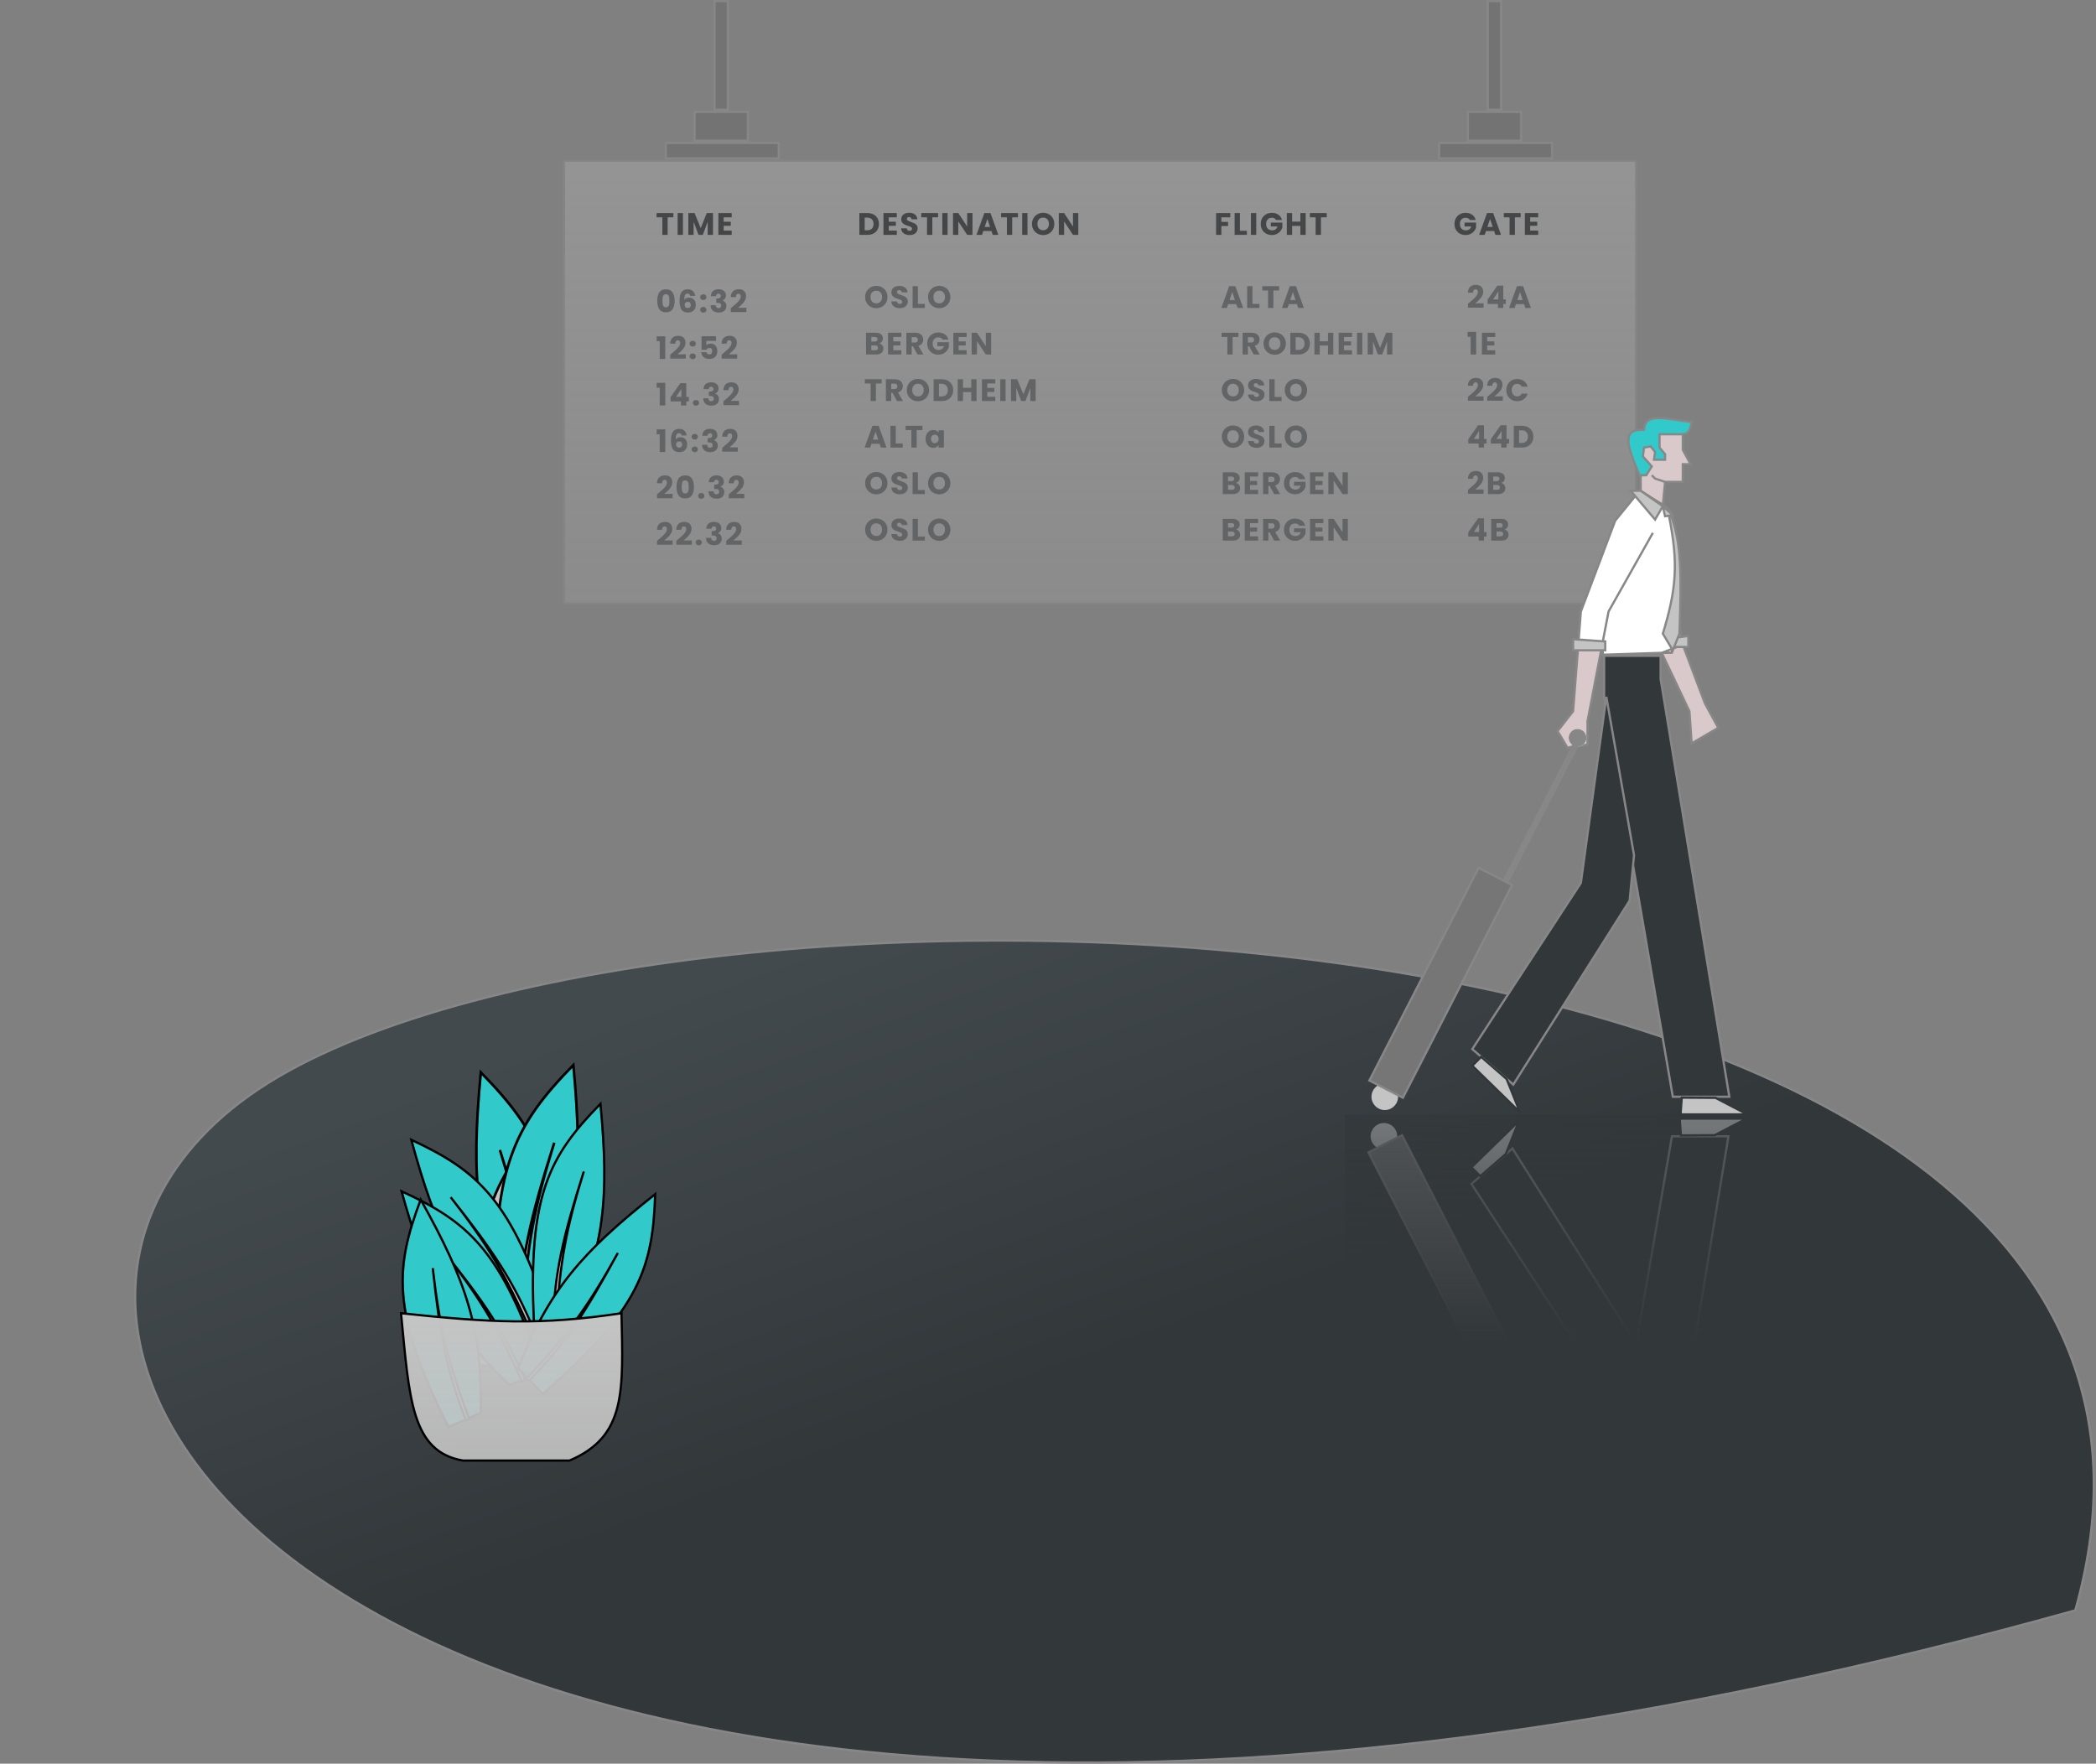 <svg width="946" height="796" viewBox="0 0 946 796" fill="none" xmlns="http://www.w3.org/2000/svg">
<rect x="0" y="0" width="946" height="796" fill="#808080" stroke="none"/>
<path d="M125.216 486.228C173.952 457.533 254.886 437.653 347.465 429.146C440.029 420.641 544.168 423.51 639.275 440.265C734.393 457.023 820.417 487.66 876.803 534.647C904.99 558.135 925.758 585.698 936.568 617.646C947.353 649.521 948.236 685.797 936.636 726.803C554.318 833.24 302.707 801.607 171.099 729.101C105.276 692.838 69.527 646.387 62.354 601.923C55.187 557.493 76.527 514.897 125.216 486.228Z" fill="url(#paint0_linear_83_1209)" stroke="#878787"/>
<g opacity="0.5">
<rect x="254.5" y="72.5" width="484" height="200" fill="url(#paint1_linear_83_1209)"/>
<path d="M303.938 96.172V98.09H301.334V106H298.94V98.09H296.336V96.172H303.938ZM308.233 96.172V106H305.839V96.172H308.233ZM321.798 96.172V106H319.404V100.106L317.206 106H315.274L313.062 100.092V106H310.668V96.172H313.496L316.254 102.976L318.984 96.172H321.798ZM326.614 98.09V100.078H329.82V101.926H326.614V104.082H330.24V106H324.22V96.172H330.24V98.09H326.614Z" fill="#080B0D"/>
<path d="M296.63 135.75C296.63 134.145 296.938 132.88 297.554 131.956C298.179 131.032 299.183 130.57 300.564 130.57C301.945 130.57 302.944 131.032 303.56 131.956C304.185 132.88 304.498 134.145 304.498 135.75C304.498 137.374 304.185 138.648 303.56 139.572C302.944 140.496 301.945 140.958 300.564 140.958C299.183 140.958 298.179 140.496 297.554 139.572C296.938 138.648 296.63 137.374 296.63 135.75ZM302.146 135.75C302.146 134.807 302.043 134.084 301.838 133.58C301.633 133.067 301.208 132.81 300.564 132.81C299.92 132.81 299.495 133.067 299.29 133.58C299.085 134.084 298.982 134.807 298.982 135.75C298.982 136.385 299.019 136.912 299.094 137.332C299.169 137.743 299.318 138.079 299.542 138.34C299.775 138.592 300.116 138.718 300.564 138.718C301.012 138.718 301.348 138.592 301.572 138.34C301.805 138.079 301.959 137.743 302.034 137.332C302.109 136.912 302.146 136.385 302.146 135.75ZM311.517 133.538C311.442 133.193 311.311 132.936 311.125 132.768C310.938 132.591 310.672 132.502 310.327 132.502C309.795 132.502 309.412 132.735 309.179 133.202C308.945 133.659 308.824 134.387 308.815 135.386C309.02 135.059 309.314 134.803 309.697 134.616C310.089 134.429 310.518 134.336 310.985 134.336C311.899 134.336 312.632 134.625 313.183 135.204C313.743 135.783 314.023 136.59 314.023 137.626C314.023 138.307 313.883 138.905 313.603 139.418C313.332 139.931 312.931 140.333 312.399 140.622C311.876 140.911 311.255 141.056 310.537 141.056C309.099 141.056 308.101 140.608 307.541 139.712C306.981 138.807 306.701 137.509 306.701 135.82C306.701 134.047 306.995 132.731 307.583 131.872C308.18 131.004 309.132 130.57 310.439 130.57C311.139 130.57 311.727 130.71 312.203 130.99C312.688 131.261 313.052 131.62 313.295 132.068C313.547 132.516 313.696 133.006 313.743 133.538H311.517ZM310.411 136.226C310.009 136.226 309.673 136.347 309.403 136.59C309.141 136.823 309.011 137.159 309.011 137.598C309.011 138.046 309.132 138.396 309.375 138.648C309.627 138.9 309.981 139.026 310.439 139.026C310.849 139.026 311.171 138.905 311.405 138.662C311.647 138.41 311.769 138.069 311.769 137.64C311.769 137.201 311.652 136.856 311.419 136.604C311.185 136.352 310.849 136.226 310.411 136.226ZM317.435 141.112C317.015 141.112 316.67 140.991 316.399 140.748C316.138 140.496 316.007 140.188 316.007 139.824C316.007 139.451 316.138 139.138 316.399 138.886C316.67 138.634 317.015 138.508 317.435 138.508C317.846 138.508 318.182 138.634 318.443 138.886C318.714 139.138 318.849 139.451 318.849 139.824C318.849 140.188 318.714 140.496 318.443 140.748C318.182 140.991 317.846 141.112 317.435 141.112ZM317.435 135.414C317.015 135.414 316.67 135.293 316.399 135.05C316.138 134.798 316.007 134.49 316.007 134.126C316.007 133.753 316.138 133.44 316.399 133.188C316.67 132.936 317.015 132.81 317.435 132.81C317.846 132.81 318.182 132.936 318.443 133.188C318.714 133.44 318.849 133.753 318.849 134.126C318.849 134.49 318.714 134.798 318.443 135.05C318.182 135.293 317.846 135.414 317.435 135.414ZM320.839 133.664C320.877 132.665 321.203 131.895 321.819 131.354C322.435 130.813 323.271 130.542 324.325 130.542C325.025 130.542 325.623 130.663 326.117 130.906C326.621 131.149 326.999 131.48 327.251 131.9C327.513 132.32 327.643 132.791 327.643 133.314C327.643 133.93 327.489 134.434 327.181 134.826C326.873 135.209 326.514 135.47 326.103 135.61V135.666C326.635 135.843 327.055 136.137 327.363 136.548C327.671 136.959 327.825 137.486 327.825 138.13C327.825 138.709 327.69 139.222 327.419 139.67C327.158 140.109 326.771 140.454 326.257 140.706C325.753 140.958 325.151 141.084 324.451 141.084C323.331 141.084 322.435 140.809 321.763 140.258C321.101 139.707 320.751 138.877 320.713 137.766H323.037C323.047 138.177 323.163 138.503 323.387 138.746C323.611 138.979 323.938 139.096 324.367 139.096C324.731 139.096 325.011 138.993 325.207 138.788C325.413 138.573 325.515 138.293 325.515 137.948C325.515 137.5 325.371 137.178 325.081 136.982C324.801 136.777 324.349 136.674 323.723 136.674H323.275V134.728H323.723C324.199 134.728 324.582 134.649 324.871 134.49C325.17 134.322 325.319 134.028 325.319 133.608C325.319 133.272 325.226 133.011 325.039 132.824C324.853 132.637 324.596 132.544 324.269 132.544C323.915 132.544 323.649 132.651 323.471 132.866C323.303 133.081 323.205 133.347 323.177 133.664H320.839ZM329.848 139.082C330.165 138.83 330.31 138.713 330.282 138.732C331.197 137.976 331.915 137.355 332.438 136.87C332.97 136.385 333.418 135.876 333.782 135.344C334.146 134.812 334.328 134.294 334.328 133.79C334.328 133.407 334.239 133.109 334.062 132.894C333.885 132.679 333.619 132.572 333.264 132.572C332.909 132.572 332.629 132.707 332.424 132.978C332.228 133.239 332.13 133.613 332.13 134.098H329.82C329.839 133.305 330.007 132.642 330.324 132.11C330.651 131.578 331.075 131.186 331.598 130.934C332.13 130.682 332.718 130.556 333.362 130.556C334.473 130.556 335.308 130.841 335.868 131.41C336.437 131.979 336.722 132.721 336.722 133.636C336.722 134.635 336.381 135.563 335.7 136.422C335.019 137.271 334.151 138.102 333.096 138.914H336.876V140.86H329.848V139.082Z" fill="#43484B"/>
<path d="M395.516 139.098C394.592 139.098 393.743 138.883 392.968 138.454C392.203 138.025 391.591 137.427 391.134 136.662C390.686 135.887 390.462 135.019 390.462 134.058C390.462 133.097 390.686 132.233 391.134 131.468C391.591 130.703 392.203 130.105 392.968 129.676C393.743 129.247 394.592 129.032 395.516 129.032C396.44 129.032 397.285 129.247 398.05 129.676C398.825 130.105 399.431 130.703 399.87 131.468C400.318 132.233 400.542 133.097 400.542 134.058C400.542 135.019 400.318 135.887 399.87 136.662C399.422 137.427 398.815 138.025 398.05 138.454C397.285 138.883 396.44 139.098 395.516 139.098ZM395.516 136.914C396.3 136.914 396.925 136.653 397.392 136.13C397.868 135.607 398.106 134.917 398.106 134.058C398.106 133.19 397.868 132.499 397.392 131.986C396.925 131.463 396.3 131.202 395.516 131.202C394.723 131.202 394.088 131.459 393.612 131.972C393.145 132.485 392.912 133.181 392.912 134.058C392.912 134.926 393.145 135.621 393.612 136.144C394.088 136.657 394.723 136.914 395.516 136.914ZM406.13 139.098C405.411 139.098 404.767 138.981 404.198 138.748C403.629 138.515 403.171 138.169 402.826 137.712C402.49 137.255 402.313 136.704 402.294 136.06H404.842C404.879 136.424 405.005 136.704 405.22 136.9C405.435 137.087 405.715 137.18 406.06 137.18C406.415 137.18 406.695 137.101 406.9 136.942C407.105 136.774 407.208 136.545 407.208 136.256C407.208 136.013 407.124 135.813 406.956 135.654C406.797 135.495 406.597 135.365 406.354 135.262C406.121 135.159 405.785 135.043 405.346 134.912C404.711 134.716 404.193 134.52 403.792 134.324C403.391 134.128 403.045 133.839 402.756 133.456C402.467 133.073 402.322 132.574 402.322 131.958C402.322 131.043 402.653 130.329 403.316 129.816C403.979 129.293 404.842 129.032 405.906 129.032C406.989 129.032 407.861 129.293 408.524 129.816C409.187 130.329 409.541 131.048 409.588 131.972H406.998C406.979 131.655 406.863 131.407 406.648 131.23C406.433 131.043 406.158 130.95 405.822 130.95C405.533 130.95 405.299 131.029 405.122 131.188C404.945 131.337 404.856 131.557 404.856 131.846C404.856 132.163 405.005 132.411 405.304 132.588C405.603 132.765 406.069 132.957 406.704 133.162C407.339 133.377 407.852 133.582 408.244 133.778C408.645 133.974 408.991 134.259 409.28 134.632C409.569 135.005 409.714 135.486 409.714 136.074C409.714 136.634 409.569 137.143 409.28 137.6C409 138.057 408.589 138.421 408.048 138.692C407.507 138.963 406.867 139.098 406.13 139.098ZM414.281 137.152H417.417V139H411.887V129.172H414.281V137.152ZM423.907 139.098C422.983 139.098 422.134 138.883 421.359 138.454C420.594 138.025 419.982 137.427 419.525 136.662C419.077 135.887 418.853 135.019 418.853 134.058C418.853 133.097 419.077 132.233 419.525 131.468C419.982 130.703 420.594 130.105 421.359 129.676C422.134 129.247 422.983 129.032 423.907 129.032C424.831 129.032 425.676 129.247 426.441 129.676C427.216 130.105 427.822 130.703 428.261 131.468C428.709 132.233 428.933 133.097 428.933 134.058C428.933 135.019 428.709 135.887 428.261 136.662C427.813 137.427 427.206 138.025 426.441 138.454C425.676 138.883 424.831 139.098 423.907 139.098ZM423.907 136.914C424.691 136.914 425.316 136.653 425.783 136.13C426.259 135.607 426.497 134.917 426.497 134.058C426.497 133.19 426.259 132.499 425.783 131.986C425.316 131.463 424.691 131.202 423.907 131.202C423.114 131.202 422.479 131.459 422.003 131.972C421.536 132.485 421.303 133.181 421.303 134.058C421.303 134.926 421.536 135.621 422.003 136.144C422.479 136.657 423.114 136.914 423.907 136.914Z" fill="#43484B"/>
<path d="M396.818 154.96C397.387 155.081 397.845 155.366 398.19 155.814C398.535 156.253 398.708 156.757 398.708 157.326C398.708 158.147 398.419 158.801 397.84 159.286C397.271 159.762 396.473 160 395.446 160H390.868V150.172H395.292C396.291 150.172 397.07 150.401 397.63 150.858C398.199 151.315 398.484 151.936 398.484 152.72C398.484 153.299 398.33 153.779 398.022 154.162C397.723 154.545 397.322 154.811 396.818 154.96ZM393.262 154.148H394.83C395.222 154.148 395.521 154.064 395.726 153.896C395.941 153.719 396.048 153.462 396.048 153.126C396.048 152.79 395.941 152.533 395.726 152.356C395.521 152.179 395.222 152.09 394.83 152.09H393.262V154.148ZM395.026 158.068C395.427 158.068 395.735 157.979 395.95 157.802C396.174 157.615 396.286 157.349 396.286 157.004C396.286 156.659 396.169 156.388 395.936 156.192C395.712 155.996 395.399 155.898 394.998 155.898H393.262V158.068H395.026ZM403.191 152.09V154.078H406.397V155.926H403.191V158.082H406.817V160H400.797V150.172H406.817V152.09H403.191ZM414.083 160L412.039 156.29H411.465V160H409.071V150.172H413.089C413.863 150.172 414.521 150.307 415.063 150.578C415.613 150.849 416.024 151.222 416.295 151.698C416.565 152.165 416.701 152.687 416.701 153.266C416.701 153.919 416.514 154.503 416.141 155.016C415.777 155.529 415.235 155.893 414.517 156.108L416.785 160H414.083ZM411.465 154.596H412.949C413.387 154.596 413.714 154.489 413.929 154.274C414.153 154.059 414.265 153.756 414.265 153.364C414.265 152.991 414.153 152.697 413.929 152.482C413.714 152.267 413.387 152.16 412.949 152.16H411.465V154.596ZM425.428 153.28C425.25 152.953 424.994 152.706 424.658 152.538C424.331 152.361 423.944 152.272 423.496 152.272C422.721 152.272 422.1 152.529 421.634 153.042C421.167 153.546 420.934 154.223 420.934 155.072C420.934 155.977 421.176 156.687 421.662 157.2C422.156 157.704 422.833 157.956 423.692 157.956C424.28 157.956 424.774 157.807 425.176 157.508C425.586 157.209 425.885 156.78 426.072 156.22H423.034V154.456H428.242V156.682C428.064 157.279 427.761 157.835 427.332 158.348C426.912 158.861 426.375 159.277 425.722 159.594C425.068 159.911 424.331 160.07 423.51 160.07C422.539 160.07 421.671 159.86 420.906 159.44C420.15 159.011 419.557 158.418 419.128 157.662C418.708 156.906 418.498 156.043 418.498 155.072C418.498 154.101 418.708 153.238 419.128 152.482C419.557 151.717 420.15 151.124 420.906 150.704C421.662 150.275 422.525 150.06 423.496 150.06C424.672 150.06 425.661 150.345 426.464 150.914C427.276 151.483 427.812 152.272 428.074 153.28H425.428ZM432.662 152.09V154.078H435.868V155.926H432.662V158.082H436.288V160H430.268V150.172H436.288V152.09H432.662ZM447.334 160H444.94L440.936 153.938V160H438.542V150.172H440.936L444.94 156.262V150.172H447.334V160Z" fill="#43484B"/>
<path d="M397.938 171.172V173.09H395.334V181H392.94V173.09H390.336V171.172H397.938ZM404.851 181L402.807 177.29H402.233V181H399.839V171.172H403.857C404.632 171.172 405.29 171.307 405.831 171.578C406.382 171.849 406.793 172.222 407.063 172.698C407.334 173.165 407.469 173.687 407.469 174.266C407.469 174.919 407.283 175.503 406.909 176.016C406.545 176.529 406.004 176.893 405.285 177.108L407.553 181H404.851ZM402.233 175.596H403.717C404.156 175.596 404.483 175.489 404.697 175.274C404.921 175.059 405.033 174.756 405.033 174.364C405.033 173.991 404.921 173.697 404.697 173.482C404.483 173.267 404.156 173.16 403.717 173.16H402.233V175.596ZM414.32 181.098C413.396 181.098 412.547 180.883 411.772 180.454C411.007 180.025 410.396 179.427 409.938 178.662C409.49 177.887 409.266 177.019 409.266 176.058C409.266 175.097 409.49 174.233 409.938 173.468C410.396 172.703 411.007 172.105 411.772 171.676C412.547 171.247 413.396 171.032 414.32 171.032C415.244 171.032 416.089 171.247 416.854 171.676C417.629 172.105 418.236 172.703 418.674 173.468C419.122 174.233 419.346 175.097 419.346 176.058C419.346 177.019 419.122 177.887 418.674 178.662C418.226 179.427 417.62 180.025 416.854 180.454C416.089 180.883 415.244 181.098 414.32 181.098ZM414.32 178.914C415.104 178.914 415.73 178.653 416.196 178.13C416.672 177.607 416.91 176.917 416.91 176.058C416.91 175.19 416.672 174.499 416.196 173.986C415.73 173.463 415.104 173.202 414.32 173.202C413.527 173.202 412.892 173.459 412.416 173.972C411.95 174.485 411.716 175.181 411.716 176.058C411.716 176.926 411.95 177.621 412.416 178.144C412.892 178.657 413.527 178.914 414.32 178.914ZM425.06 171.172C426.096 171.172 427.001 171.377 427.776 171.788C428.551 172.199 429.148 172.777 429.568 173.524C429.997 174.261 430.212 175.115 430.212 176.086C430.212 177.047 429.997 177.901 429.568 178.648C429.148 179.395 428.546 179.973 427.762 180.384C426.987 180.795 426.087 181 425.06 181H421.378V171.172H425.06ZM424.906 178.928C425.811 178.928 426.516 178.681 427.02 178.186C427.524 177.691 427.776 176.991 427.776 176.086C427.776 175.181 427.524 174.476 427.02 173.972C426.516 173.468 425.811 173.216 424.906 173.216H423.772V178.928H424.906ZM440.762 171.172V181H438.368V176.954H434.644V181H432.25V171.172H434.644V175.022H438.368V171.172H440.762ZM445.584 173.09V175.078H448.79V176.926H445.584V179.082H449.21V181H443.19V171.172H449.21V173.09H445.584ZM453.858 171.172V181H451.464V171.172H453.858ZM467.423 171.172V181H465.029V175.106L462.831 181H460.899L458.687 175.092V181H456.293V171.172H459.121L461.879 177.976L464.609 171.172H467.423Z" fill="#43484B"/>
<path d="M396.986 200.264H393.318L392.73 202H390.224L393.78 192.172H396.552L400.108 202H397.574L396.986 200.264ZM396.37 198.416L395.152 194.818L393.948 198.416H396.37ZM404.284 200.152H407.42V202H401.89V192.172H404.284V200.152ZM416.332 192.172V194.09H413.728V202H411.334V194.09H408.73V192.172H416.332ZM417.758 198.08C417.758 197.277 417.907 196.573 418.206 195.966C418.514 195.359 418.929 194.893 419.452 194.566C419.974 194.239 420.558 194.076 421.202 194.076C421.752 194.076 422.233 194.188 422.644 194.412C423.064 194.636 423.386 194.93 423.61 195.294V194.188H426.004V202H423.61V200.894C423.376 201.258 423.05 201.552 422.63 201.776C422.219 202 421.738 202.112 421.188 202.112C420.553 202.112 419.974 201.949 419.452 201.622C418.929 201.286 418.514 200.815 418.206 200.208C417.907 199.592 417.758 198.883 417.758 198.08ZM423.61 198.094C423.61 197.497 423.442 197.025 423.106 196.68C422.779 196.335 422.378 196.162 421.902 196.162C421.426 196.162 421.02 196.335 420.684 196.68C420.357 197.016 420.194 197.483 420.194 198.08C420.194 198.677 420.357 199.153 420.684 199.508C421.02 199.853 421.426 200.026 421.902 200.026C422.378 200.026 422.779 199.853 423.106 199.508C423.442 199.163 423.61 198.691 423.61 198.094Z" fill="#43484B"/>
<path d="M395.516 223.098C394.592 223.098 393.743 222.883 392.968 222.454C392.203 222.025 391.591 221.427 391.134 220.662C390.686 219.887 390.462 219.019 390.462 218.058C390.462 217.097 390.686 216.233 391.134 215.468C391.591 214.703 392.203 214.105 392.968 213.676C393.743 213.247 394.592 213.032 395.516 213.032C396.44 213.032 397.285 213.247 398.05 213.676C398.825 214.105 399.431 214.703 399.87 215.468C400.318 216.233 400.542 217.097 400.542 218.058C400.542 219.019 400.318 219.887 399.87 220.662C399.422 221.427 398.815 222.025 398.05 222.454C397.285 222.883 396.44 223.098 395.516 223.098ZM395.516 220.914C396.3 220.914 396.925 220.653 397.392 220.13C397.868 219.607 398.106 218.917 398.106 218.058C398.106 217.19 397.868 216.499 397.392 215.986C396.925 215.463 396.3 215.202 395.516 215.202C394.723 215.202 394.088 215.459 393.612 215.972C393.145 216.485 392.912 217.181 392.912 218.058C392.912 218.926 393.145 219.621 393.612 220.144C394.088 220.657 394.723 220.914 395.516 220.914ZM406.13 223.098C405.411 223.098 404.767 222.981 404.198 222.748C403.629 222.515 403.171 222.169 402.826 221.712C402.49 221.255 402.313 220.704 402.294 220.06H404.842C404.879 220.424 405.005 220.704 405.22 220.9C405.435 221.087 405.715 221.18 406.06 221.18C406.415 221.18 406.695 221.101 406.9 220.942C407.105 220.774 407.208 220.545 407.208 220.256C407.208 220.013 407.124 219.813 406.956 219.654C406.797 219.495 406.597 219.365 406.354 219.262C406.121 219.159 405.785 219.043 405.346 218.912C404.711 218.716 404.193 218.52 403.792 218.324C403.391 218.128 403.045 217.839 402.756 217.456C402.467 217.073 402.322 216.574 402.322 215.958C402.322 215.043 402.653 214.329 403.316 213.816C403.979 213.293 404.842 213.032 405.906 213.032C406.989 213.032 407.861 213.293 408.524 213.816C409.187 214.329 409.541 215.048 409.588 215.972H406.998C406.979 215.655 406.863 215.407 406.648 215.23C406.433 215.043 406.158 214.95 405.822 214.95C405.533 214.95 405.299 215.029 405.122 215.188C404.945 215.337 404.856 215.557 404.856 215.846C404.856 216.163 405.005 216.411 405.304 216.588C405.603 216.765 406.069 216.957 406.704 217.162C407.339 217.377 407.852 217.582 408.244 217.778C408.645 217.974 408.991 218.259 409.28 218.632C409.569 219.005 409.714 219.486 409.714 220.074C409.714 220.634 409.569 221.143 409.28 221.6C409 222.057 408.589 222.421 408.048 222.692C407.507 222.963 406.867 223.098 406.13 223.098ZM414.281 221.152H417.417V223H411.887V213.172H414.281V221.152ZM423.907 223.098C422.983 223.098 422.134 222.883 421.359 222.454C420.594 222.025 419.982 221.427 419.525 220.662C419.077 219.887 418.853 219.019 418.853 218.058C418.853 217.097 419.077 216.233 419.525 215.468C419.982 214.703 420.594 214.105 421.359 213.676C422.134 213.247 422.983 213.032 423.907 213.032C424.831 213.032 425.676 213.247 426.441 213.676C427.216 214.105 427.822 214.703 428.261 215.468C428.709 216.233 428.933 217.097 428.933 218.058C428.933 219.019 428.709 219.887 428.261 220.662C427.813 221.427 427.206 222.025 426.441 222.454C425.676 222.883 424.831 223.098 423.907 223.098ZM423.907 220.914C424.691 220.914 425.316 220.653 425.783 220.13C426.259 219.607 426.497 218.917 426.497 218.058C426.497 217.19 426.259 216.499 425.783 215.986C425.316 215.463 424.691 215.202 423.907 215.202C423.114 215.202 422.479 215.459 422.003 215.972C421.536 216.485 421.303 217.181 421.303 218.058C421.303 218.926 421.536 219.621 422.003 220.144C422.479 220.657 423.114 220.914 423.907 220.914Z" fill="#43484B"/>
<path d="M395.516 244.098C394.592 244.098 393.743 243.883 392.968 243.454C392.203 243.025 391.591 242.427 391.134 241.662C390.686 240.887 390.462 240.019 390.462 239.058C390.462 238.097 390.686 237.233 391.134 236.468C391.591 235.703 392.203 235.105 392.968 234.676C393.743 234.247 394.592 234.032 395.516 234.032C396.44 234.032 397.285 234.247 398.05 234.676C398.825 235.105 399.431 235.703 399.87 236.468C400.318 237.233 400.542 238.097 400.542 239.058C400.542 240.019 400.318 240.887 399.87 241.662C399.422 242.427 398.815 243.025 398.05 243.454C397.285 243.883 396.44 244.098 395.516 244.098ZM395.516 241.914C396.3 241.914 396.925 241.653 397.392 241.13C397.868 240.607 398.106 239.917 398.106 239.058C398.106 238.19 397.868 237.499 397.392 236.986C396.925 236.463 396.3 236.202 395.516 236.202C394.723 236.202 394.088 236.459 393.612 236.972C393.145 237.485 392.912 238.181 392.912 239.058C392.912 239.926 393.145 240.621 393.612 241.144C394.088 241.657 394.723 241.914 395.516 241.914ZM406.13 244.098C405.411 244.098 404.767 243.981 404.198 243.748C403.629 243.515 403.171 243.169 402.826 242.712C402.49 242.255 402.313 241.704 402.294 241.06H404.842C404.879 241.424 405.005 241.704 405.22 241.9C405.435 242.087 405.715 242.18 406.06 242.18C406.415 242.18 406.695 242.101 406.9 241.942C407.105 241.774 407.208 241.545 407.208 241.256C407.208 241.013 407.124 240.813 406.956 240.654C406.797 240.495 406.597 240.365 406.354 240.262C406.121 240.159 405.785 240.043 405.346 239.912C404.711 239.716 404.193 239.52 403.792 239.324C403.391 239.128 403.045 238.839 402.756 238.456C402.467 238.073 402.322 237.574 402.322 236.958C402.322 236.043 402.653 235.329 403.316 234.816C403.979 234.293 404.842 234.032 405.906 234.032C406.989 234.032 407.861 234.293 408.524 234.816C409.187 235.329 409.541 236.048 409.588 236.972H406.998C406.979 236.655 406.863 236.407 406.648 236.23C406.433 236.043 406.158 235.95 405.822 235.95C405.533 235.95 405.299 236.029 405.122 236.188C404.945 236.337 404.856 236.557 404.856 236.846C404.856 237.163 405.005 237.411 405.304 237.588C405.603 237.765 406.069 237.957 406.704 238.162C407.339 238.377 407.852 238.582 408.244 238.778C408.645 238.974 408.991 239.259 409.28 239.632C409.569 240.005 409.714 240.486 409.714 241.074C409.714 241.634 409.569 242.143 409.28 242.6C409 243.057 408.589 243.421 408.048 243.692C407.507 243.963 406.867 244.098 406.13 244.098ZM414.281 242.152H417.417V244H411.887V234.172H414.281V242.152ZM423.907 244.098C422.983 244.098 422.134 243.883 421.359 243.454C420.594 243.025 419.982 242.427 419.525 241.662C419.077 240.887 418.853 240.019 418.853 239.058C418.853 238.097 419.077 237.233 419.525 236.468C419.982 235.703 420.594 235.105 421.359 234.676C422.134 234.247 422.983 234.032 423.907 234.032C424.831 234.032 425.676 234.247 426.441 234.676C427.216 235.105 427.822 235.703 428.261 236.468C428.709 237.233 428.933 238.097 428.933 239.058C428.933 240.019 428.709 240.887 428.261 241.662C427.813 242.427 427.206 243.025 426.441 243.454C425.676 243.883 424.831 244.098 423.907 244.098ZM423.907 241.914C424.691 241.914 425.316 241.653 425.783 241.13C426.259 240.607 426.497 239.917 426.497 239.058C426.497 238.19 426.259 237.499 425.783 236.986C425.316 236.463 424.691 236.202 423.907 236.202C423.114 236.202 422.479 236.459 422.003 236.972C421.536 237.485 421.303 238.181 421.303 239.058C421.303 239.926 421.536 240.621 422.003 241.144C422.479 241.657 423.114 241.914 423.907 241.914Z" fill="#43484B"/>
<path d="M557.986 137.264H554.318L553.73 139H551.224L554.78 129.172H557.552L561.108 139H558.574L557.986 137.264ZM557.37 135.416L556.152 131.818L554.948 135.416H557.37ZM565.284 137.152H568.42V139H562.89V129.172H565.284V137.152ZM577.332 129.172V131.09H574.728V139H572.334V131.09H569.73V129.172H577.332ZM585.352 137.264H581.684L581.096 139H578.59L582.146 129.172H584.918L588.474 139H585.94L585.352 137.264ZM584.736 135.416L583.518 131.818L582.314 135.416H584.736Z" fill="#43484B"/>
<path d="M558.938 150.172V152.09H556.334V160H553.94V152.09H551.336V150.172H558.938ZM565.851 160L563.807 156.29H563.233V160H560.839V150.172H564.857C565.632 150.172 566.29 150.307 566.831 150.578C567.382 150.849 567.793 151.222 568.063 151.698C568.334 152.165 568.469 152.687 568.469 153.266C568.469 153.919 568.283 154.503 567.909 155.016C567.545 155.529 567.004 155.893 566.285 156.108L568.553 160H565.851ZM563.233 154.596H564.717C565.156 154.596 565.483 154.489 565.697 154.274C565.921 154.059 566.033 153.756 566.033 153.364C566.033 152.991 565.921 152.697 565.697 152.482C565.483 152.267 565.156 152.16 564.717 152.16H563.233V154.596ZM575.32 160.098C574.396 160.098 573.547 159.883 572.772 159.454C572.007 159.025 571.396 158.427 570.938 157.662C570.49 156.887 570.266 156.019 570.266 155.058C570.266 154.097 570.49 153.233 570.938 152.468C571.396 151.703 572.007 151.105 572.772 150.676C573.547 150.247 574.396 150.032 575.32 150.032C576.244 150.032 577.089 150.247 577.854 150.676C578.629 151.105 579.236 151.703 579.674 152.468C580.122 153.233 580.346 154.097 580.346 155.058C580.346 156.019 580.122 156.887 579.674 157.662C579.226 158.427 578.62 159.025 577.854 159.454C577.089 159.883 576.244 160.098 575.32 160.098ZM575.32 157.914C576.104 157.914 576.73 157.653 577.196 157.13C577.672 156.607 577.91 155.917 577.91 155.058C577.91 154.19 577.672 153.499 577.196 152.986C576.73 152.463 576.104 152.202 575.32 152.202C574.527 152.202 573.892 152.459 573.416 152.972C572.95 153.485 572.716 154.181 572.716 155.058C572.716 155.926 572.95 156.621 573.416 157.144C573.892 157.657 574.527 157.914 575.32 157.914ZM586.06 150.172C587.096 150.172 588.001 150.377 588.776 150.788C589.551 151.199 590.148 151.777 590.568 152.524C590.997 153.261 591.212 154.115 591.212 155.086C591.212 156.047 590.997 156.901 590.568 157.648C590.148 158.395 589.546 158.973 588.762 159.384C587.987 159.795 587.087 160 586.06 160H582.378V150.172H586.06ZM585.906 157.928C586.811 157.928 587.516 157.681 588.02 157.186C588.524 156.691 588.776 155.991 588.776 155.086C588.776 154.181 588.524 153.476 588.02 152.972C587.516 152.468 586.811 152.216 585.906 152.216H584.772V157.928H585.906ZM601.762 150.172V160H599.368V155.954H595.644V160H593.25V150.172H595.644V154.022H599.368V150.172H601.762ZM606.584 152.09V154.078H609.79V155.926H606.584V158.082H610.21V160H604.19V150.172H610.21V152.09H606.584ZM614.858 150.172V160H612.464V150.172H614.858ZM628.423 150.172V160H626.029V154.106L623.831 160H621.899L619.687 154.092V160H617.293V150.172H620.121L622.879 156.976L625.609 150.172H628.423Z" fill="#43484B"/>
<path d="M556.516 181.098C555.592 181.098 554.743 180.883 553.968 180.454C553.203 180.025 552.591 179.427 552.134 178.662C551.686 177.887 551.462 177.019 551.462 176.058C551.462 175.097 551.686 174.233 552.134 173.468C552.591 172.703 553.203 172.105 553.968 171.676C554.743 171.247 555.592 171.032 556.516 171.032C557.44 171.032 558.285 171.247 559.05 171.676C559.825 172.105 560.431 172.703 560.87 173.468C561.318 174.233 561.542 175.097 561.542 176.058C561.542 177.019 561.318 177.887 560.87 178.662C560.422 179.427 559.815 180.025 559.05 180.454C558.285 180.883 557.44 181.098 556.516 181.098ZM556.516 178.914C557.3 178.914 557.925 178.653 558.392 178.13C558.868 177.607 559.106 176.917 559.106 176.058C559.106 175.19 558.868 174.499 558.392 173.986C557.925 173.463 557.3 173.202 556.516 173.202C555.723 173.202 555.088 173.459 554.612 173.972C554.145 174.485 553.912 175.181 553.912 176.058C553.912 176.926 554.145 177.621 554.612 178.144C555.088 178.657 555.723 178.914 556.516 178.914ZM567.13 181.098C566.411 181.098 565.767 180.981 565.198 180.748C564.629 180.515 564.171 180.169 563.826 179.712C563.49 179.255 563.313 178.704 563.294 178.06H565.842C565.879 178.424 566.005 178.704 566.22 178.9C566.435 179.087 566.715 179.18 567.06 179.18C567.415 179.18 567.695 179.101 567.9 178.942C568.105 178.774 568.208 178.545 568.208 178.256C568.208 178.013 568.124 177.813 567.956 177.654C567.797 177.495 567.597 177.365 567.354 177.262C567.121 177.159 566.785 177.043 566.346 176.912C565.711 176.716 565.193 176.52 564.792 176.324C564.391 176.128 564.045 175.839 563.756 175.456C563.467 175.073 563.322 174.574 563.322 173.958C563.322 173.043 563.653 172.329 564.316 171.816C564.979 171.293 565.842 171.032 566.906 171.032C567.989 171.032 568.861 171.293 569.524 171.816C570.187 172.329 570.541 173.048 570.588 173.972H567.998C567.979 173.655 567.863 173.407 567.648 173.23C567.433 173.043 567.158 172.95 566.822 172.95C566.533 172.95 566.299 173.029 566.122 173.188C565.945 173.337 565.856 173.557 565.856 173.846C565.856 174.163 566.005 174.411 566.304 174.588C566.603 174.765 567.069 174.957 567.704 175.162C568.339 175.377 568.852 175.582 569.244 175.778C569.645 175.974 569.991 176.259 570.28 176.632C570.569 177.005 570.714 177.486 570.714 178.074C570.714 178.634 570.569 179.143 570.28 179.6C570 180.057 569.589 180.421 569.048 180.692C568.507 180.963 567.867 181.098 567.13 181.098ZM575.281 179.152H578.417V181H572.887V171.172H575.281V179.152ZM584.907 181.098C583.983 181.098 583.134 180.883 582.359 180.454C581.594 180.025 580.982 179.427 580.525 178.662C580.077 177.887 579.853 177.019 579.853 176.058C579.853 175.097 580.077 174.233 580.525 173.468C580.982 172.703 581.594 172.105 582.359 171.676C583.134 171.247 583.983 171.032 584.907 171.032C585.831 171.032 586.676 171.247 587.441 171.676C588.216 172.105 588.822 172.703 589.261 173.468C589.709 174.233 589.933 175.097 589.933 176.058C589.933 177.019 589.709 177.887 589.261 178.662C588.813 179.427 588.206 180.025 587.441 180.454C586.676 180.883 585.831 181.098 584.907 181.098ZM584.907 178.914C585.691 178.914 586.316 178.653 586.783 178.13C587.259 177.607 587.497 176.917 587.497 176.058C587.497 175.19 587.259 174.499 586.783 173.986C586.316 173.463 585.691 173.202 584.907 173.202C584.114 173.202 583.479 173.459 583.003 173.972C582.536 174.485 582.303 175.181 582.303 176.058C582.303 176.926 582.536 177.621 583.003 178.144C583.479 178.657 584.114 178.914 584.907 178.914Z" fill="#43484B"/>
<path d="M556.516 202.098C555.592 202.098 554.743 201.883 553.968 201.454C553.203 201.025 552.591 200.427 552.134 199.662C551.686 198.887 551.462 198.019 551.462 197.058C551.462 196.097 551.686 195.233 552.134 194.468C552.591 193.703 553.203 193.105 553.968 192.676C554.743 192.247 555.592 192.032 556.516 192.032C557.44 192.032 558.285 192.247 559.05 192.676C559.825 193.105 560.431 193.703 560.87 194.468C561.318 195.233 561.542 196.097 561.542 197.058C561.542 198.019 561.318 198.887 560.87 199.662C560.422 200.427 559.815 201.025 559.05 201.454C558.285 201.883 557.44 202.098 556.516 202.098ZM556.516 199.914C557.3 199.914 557.925 199.653 558.392 199.13C558.868 198.607 559.106 197.917 559.106 197.058C559.106 196.19 558.868 195.499 558.392 194.986C557.925 194.463 557.3 194.202 556.516 194.202C555.723 194.202 555.088 194.459 554.612 194.972C554.145 195.485 553.912 196.181 553.912 197.058C553.912 197.926 554.145 198.621 554.612 199.144C555.088 199.657 555.723 199.914 556.516 199.914ZM567.13 202.098C566.411 202.098 565.767 201.981 565.198 201.748C564.629 201.515 564.171 201.169 563.826 200.712C563.49 200.255 563.313 199.704 563.294 199.06H565.842C565.879 199.424 566.005 199.704 566.22 199.9C566.435 200.087 566.715 200.18 567.06 200.18C567.415 200.18 567.695 200.101 567.9 199.942C568.105 199.774 568.208 199.545 568.208 199.256C568.208 199.013 568.124 198.813 567.956 198.654C567.797 198.495 567.597 198.365 567.354 198.262C567.121 198.159 566.785 198.043 566.346 197.912C565.711 197.716 565.193 197.52 564.792 197.324C564.391 197.128 564.045 196.839 563.756 196.456C563.467 196.073 563.322 195.574 563.322 194.958C563.322 194.043 563.653 193.329 564.316 192.816C564.979 192.293 565.842 192.032 566.906 192.032C567.989 192.032 568.861 192.293 569.524 192.816C570.187 193.329 570.541 194.048 570.588 194.972H567.998C567.979 194.655 567.863 194.407 567.648 194.23C567.433 194.043 567.158 193.95 566.822 193.95C566.533 193.95 566.299 194.029 566.122 194.188C565.945 194.337 565.856 194.557 565.856 194.846C565.856 195.163 566.005 195.411 566.304 195.588C566.603 195.765 567.069 195.957 567.704 196.162C568.339 196.377 568.852 196.582 569.244 196.778C569.645 196.974 569.991 197.259 570.28 197.632C570.569 198.005 570.714 198.486 570.714 199.074C570.714 199.634 570.569 200.143 570.28 200.6C570 201.057 569.589 201.421 569.048 201.692C568.507 201.963 567.867 202.098 567.13 202.098ZM575.281 200.152H578.417V202H572.887V192.172H575.281V200.152ZM584.907 202.098C583.983 202.098 583.134 201.883 582.359 201.454C581.594 201.025 580.982 200.427 580.525 199.662C580.077 198.887 579.853 198.019 579.853 197.058C579.853 196.097 580.077 195.233 580.525 194.468C580.982 193.703 581.594 193.105 582.359 192.676C583.134 192.247 583.983 192.032 584.907 192.032C585.831 192.032 586.676 192.247 587.441 192.676C588.216 193.105 588.822 193.703 589.261 194.468C589.709 195.233 589.933 196.097 589.933 197.058C589.933 198.019 589.709 198.887 589.261 199.662C588.813 200.427 588.206 201.025 587.441 201.454C586.676 201.883 585.831 202.098 584.907 202.098ZM584.907 199.914C585.691 199.914 586.316 199.653 586.783 199.13C587.259 198.607 587.497 197.917 587.497 197.058C587.497 196.19 587.259 195.499 586.783 194.986C586.316 194.463 585.691 194.202 584.907 194.202C584.114 194.202 583.479 194.459 583.003 194.972C582.536 195.485 582.303 196.181 582.303 197.058C582.303 197.926 582.536 198.621 583.003 199.144C583.479 199.657 584.114 199.914 584.907 199.914Z" fill="#43484B"/>
<path d="M557.818 217.96C558.387 218.081 558.845 218.366 559.19 218.814C559.535 219.253 559.708 219.757 559.708 220.326C559.708 221.147 559.419 221.801 558.84 222.286C558.271 222.762 557.473 223 556.446 223H551.868V213.172H556.292C557.291 213.172 558.07 213.401 558.63 213.858C559.199 214.315 559.484 214.936 559.484 215.72C559.484 216.299 559.33 216.779 559.022 217.162C558.723 217.545 558.322 217.811 557.818 217.96ZM554.262 217.148H555.83C556.222 217.148 556.521 217.064 556.726 216.896C556.941 216.719 557.048 216.462 557.048 216.126C557.048 215.79 556.941 215.533 556.726 215.356C556.521 215.179 556.222 215.09 555.83 215.09H554.262V217.148ZM556.026 221.068C556.427 221.068 556.735 220.979 556.95 220.802C557.174 220.615 557.286 220.349 557.286 220.004C557.286 219.659 557.169 219.388 556.936 219.192C556.712 218.996 556.399 218.898 555.998 218.898H554.262V221.068H556.026ZM564.191 215.09V217.078H567.397V218.926H564.191V221.082H567.817V223H561.797V213.172H567.817V215.09H564.191ZM575.083 223L573.039 219.29H572.465V223H570.071V213.172H574.089C574.863 213.172 575.521 213.307 576.063 213.578C576.613 213.849 577.024 214.222 577.295 214.698C577.565 215.165 577.701 215.687 577.701 216.266C577.701 216.919 577.514 217.503 577.141 218.016C576.777 218.529 576.235 218.893 575.517 219.108L577.785 223H575.083ZM572.465 217.596H573.949C574.387 217.596 574.714 217.489 574.929 217.274C575.153 217.059 575.265 216.756 575.265 216.364C575.265 215.991 575.153 215.697 574.929 215.482C574.714 215.267 574.387 215.16 573.949 215.16H572.465V217.596ZM586.428 216.28C586.25 215.953 585.994 215.706 585.658 215.538C585.331 215.361 584.944 215.272 584.496 215.272C583.721 215.272 583.1 215.529 582.634 216.042C582.167 216.546 581.934 217.223 581.934 218.072C581.934 218.977 582.176 219.687 582.662 220.2C583.156 220.704 583.833 220.956 584.692 220.956C585.28 220.956 585.774 220.807 586.176 220.508C586.586 220.209 586.885 219.78 587.072 219.22H584.034V217.456H589.242V219.682C589.064 220.279 588.761 220.835 588.332 221.348C587.912 221.861 587.375 222.277 586.722 222.594C586.068 222.911 585.331 223.07 584.51 223.07C583.539 223.07 582.671 222.86 581.906 222.44C581.15 222.011 580.557 221.418 580.128 220.662C579.708 219.906 579.498 219.043 579.498 218.072C579.498 217.101 579.708 216.238 580.128 215.482C580.557 214.717 581.15 214.124 581.906 213.704C582.662 213.275 583.525 213.06 584.496 213.06C585.672 213.06 586.661 213.345 587.464 213.914C588.276 214.483 588.812 215.272 589.074 216.28H586.428ZM593.662 215.09V217.078H596.868V218.926H593.662V221.082H597.288V223H591.268V213.172H597.288V215.09H593.662ZM608.334 223H605.94L601.936 216.938V223H599.542V213.172H601.936L605.94 219.262V213.172H608.334V223Z" fill="#43484B"/>
<path d="M557.818 238.96C558.387 239.081 558.845 239.366 559.19 239.814C559.535 240.253 559.708 240.757 559.708 241.326C559.708 242.147 559.419 242.801 558.84 243.286C558.271 243.762 557.473 244 556.446 244H551.868V234.172H556.292C557.291 234.172 558.07 234.401 558.63 234.858C559.199 235.315 559.484 235.936 559.484 236.72C559.484 237.299 559.33 237.779 559.022 238.162C558.723 238.545 558.322 238.811 557.818 238.96ZM554.262 238.148H555.83C556.222 238.148 556.521 238.064 556.726 237.896C556.941 237.719 557.048 237.462 557.048 237.126C557.048 236.79 556.941 236.533 556.726 236.356C556.521 236.179 556.222 236.09 555.83 236.09H554.262V238.148ZM556.026 242.068C556.427 242.068 556.735 241.979 556.95 241.802C557.174 241.615 557.286 241.349 557.286 241.004C557.286 240.659 557.169 240.388 556.936 240.192C556.712 239.996 556.399 239.898 555.998 239.898H554.262V242.068H556.026ZM564.191 236.09V238.078H567.397V239.926H564.191V242.082H567.817V244H561.797V234.172H567.817V236.09H564.191ZM575.083 244L573.039 240.29H572.465V244H570.071V234.172H574.089C574.863 234.172 575.521 234.307 576.063 234.578C576.613 234.849 577.024 235.222 577.295 235.698C577.565 236.165 577.701 236.687 577.701 237.266C577.701 237.919 577.514 238.503 577.141 239.016C576.777 239.529 576.235 239.893 575.517 240.108L577.785 244H575.083ZM572.465 238.596H573.949C574.387 238.596 574.714 238.489 574.929 238.274C575.153 238.059 575.265 237.756 575.265 237.364C575.265 236.991 575.153 236.697 574.929 236.482C574.714 236.267 574.387 236.16 573.949 236.16H572.465V238.596ZM586.428 237.28C586.25 236.953 585.994 236.706 585.658 236.538C585.331 236.361 584.944 236.272 584.496 236.272C583.721 236.272 583.1 236.529 582.634 237.042C582.167 237.546 581.934 238.223 581.934 239.072C581.934 239.977 582.176 240.687 582.662 241.2C583.156 241.704 583.833 241.956 584.692 241.956C585.28 241.956 585.774 241.807 586.176 241.508C586.586 241.209 586.885 240.78 587.072 240.22H584.034V238.456H589.242V240.682C589.064 241.279 588.761 241.835 588.332 242.348C587.912 242.861 587.375 243.277 586.722 243.594C586.068 243.911 585.331 244.07 584.51 244.07C583.539 244.07 582.671 243.86 581.906 243.44C581.15 243.011 580.557 242.418 580.128 241.662C579.708 240.906 579.498 240.043 579.498 239.072C579.498 238.101 579.708 237.238 580.128 236.482C580.557 235.717 581.15 235.124 581.906 234.704C582.662 234.275 583.525 234.06 584.496 234.06C585.672 234.06 586.661 234.345 587.464 234.914C588.276 235.483 588.812 236.272 589.074 237.28H586.428ZM593.662 236.09V238.078H596.868V239.926H593.662V242.082H597.288V244H591.268V234.172H597.288V236.09H593.662ZM608.334 244H605.94L601.936 237.938V244H599.542V234.172H601.936L605.94 240.262V234.172H608.334V244Z" fill="#43484B"/>
<path d="M662.546 137.082C662.863 136.83 663.008 136.713 662.98 136.732C663.895 135.976 664.613 135.355 665.136 134.87C665.668 134.385 666.116 133.876 666.48 133.344C666.844 132.812 667.026 132.294 667.026 131.79C667.026 131.407 666.937 131.109 666.76 130.894C666.583 130.679 666.317 130.572 665.962 130.572C665.607 130.572 665.327 130.707 665.122 130.978C664.926 131.239 664.828 131.613 664.828 132.098H662.518C662.537 131.305 662.705 130.642 663.022 130.11C663.349 129.578 663.773 129.186 664.296 128.934C664.828 128.682 665.416 128.556 666.06 128.556C667.171 128.556 668.006 128.841 668.566 129.41C669.135 129.979 669.42 130.721 669.42 131.636C669.42 132.635 669.079 133.563 668.398 134.422C667.717 135.271 666.849 136.102 665.794 136.914H669.574V138.86H662.546V137.082ZM671.384 137.18V135.248L675.808 128.92H678.482V135.108H679.63V137.18H678.482V139H676.088V137.18H671.384ZM676.256 131.552L673.904 135.108H676.256V131.552ZM687.859 137.264H684.191L683.603 139H681.097L684.653 129.172H687.425L690.981 139H688.447L687.859 137.264ZM687.243 135.416L686.025 131.818L684.821 135.416H687.243Z" fill="#43484B"/>
<path d="M662.378 152.006V149.78H666.256V160H663.764V152.006H662.378ZM671.226 152.09V154.078H674.432V155.926H671.226V158.082H674.852V160H668.832V150.172H674.852V152.09H671.226Z" fill="#43484B"/>
<path d="M662.546 179.082C662.863 178.83 663.008 178.713 662.98 178.732C663.895 177.976 664.613 177.355 665.136 176.87C665.668 176.385 666.116 175.876 666.48 175.344C666.844 174.812 667.026 174.294 667.026 173.79C667.026 173.407 666.937 173.109 666.76 172.894C666.583 172.679 666.317 172.572 665.962 172.572C665.607 172.572 665.327 172.707 665.122 172.978C664.926 173.239 664.828 173.613 664.828 174.098H662.518C662.537 173.305 662.705 172.642 663.022 172.11C663.349 171.578 663.773 171.186 664.296 170.934C664.828 170.682 665.416 170.556 666.06 170.556C667.171 170.556 668.006 170.841 668.566 171.41C669.135 171.979 669.42 172.721 669.42 173.636C669.42 174.635 669.079 175.563 668.398 176.422C667.717 177.271 666.849 178.102 665.794 178.914H669.574V180.86H662.546V179.082ZM671.244 179.082C671.561 178.83 671.706 178.713 671.678 178.732C672.593 177.976 673.311 177.355 673.834 176.87C674.366 176.385 674.814 175.876 675.178 175.344C675.542 174.812 675.724 174.294 675.724 173.79C675.724 173.407 675.635 173.109 675.458 172.894C675.281 172.679 675.015 172.572 674.66 172.572C674.305 172.572 674.025 172.707 673.82 172.978C673.624 173.239 673.526 173.613 673.526 174.098H671.216C671.235 173.305 671.403 172.642 671.72 172.11C672.047 171.578 672.471 171.186 672.994 170.934C673.526 170.682 674.114 170.556 674.758 170.556C675.869 170.556 676.704 170.841 677.264 171.41C677.833 171.979 678.118 172.721 678.118 173.636C678.118 174.635 677.777 175.563 677.096 176.422C676.415 177.271 675.547 178.102 674.492 178.914H678.272V180.86H671.244V179.082ZM679.858 176.072C679.858 175.101 680.068 174.238 680.488 173.482C680.908 172.717 681.491 172.124 682.238 171.704C682.994 171.275 683.848 171.06 684.8 171.06C685.967 171.06 686.965 171.368 687.796 171.984C688.627 172.6 689.182 173.44 689.462 174.504H686.83C686.634 174.093 686.354 173.781 685.99 173.566C685.635 173.351 685.229 173.244 684.772 173.244C684.035 173.244 683.437 173.501 682.98 174.014C682.523 174.527 682.294 175.213 682.294 176.072C682.294 176.931 682.523 177.617 682.98 178.13C683.437 178.643 684.035 178.9 684.772 178.9C685.229 178.9 685.635 178.793 685.99 178.578C686.354 178.363 686.634 178.051 686.83 177.64H689.462C689.182 178.704 688.627 179.544 687.796 180.16C686.965 180.767 685.967 181.07 684.8 181.07C683.848 181.07 682.994 180.86 682.238 180.44C681.491 180.011 680.908 179.418 680.488 178.662C680.068 177.906 679.858 177.043 679.858 176.072Z" fill="#43484B"/>
<path d="M662.686 200.18V198.248L667.11 191.92H669.784V198.108H670.932V200.18H669.784V202H667.39V200.18H662.686ZM667.558 194.552L665.206 198.108H667.558V194.552ZM672.861 200.18V198.248L677.285 191.92H679.959V198.108H681.107V200.18H679.959V202H677.565V200.18H672.861ZM677.733 194.552L675.381 198.108H677.733V194.552ZM686.899 192.172C687.935 192.172 688.841 192.377 689.615 192.788C690.39 193.199 690.987 193.777 691.407 194.524C691.837 195.261 692.051 196.115 692.051 197.086C692.051 198.047 691.837 198.901 691.407 199.648C690.987 200.395 690.385 200.973 689.601 201.384C688.827 201.795 687.926 202 686.899 202H683.217V192.172H686.899ZM686.745 199.928C687.651 199.928 688.355 199.681 688.859 199.186C689.363 198.691 689.615 197.991 689.615 197.086C689.615 196.181 689.363 195.476 688.859 194.972C688.355 194.468 687.651 194.216 686.745 194.216H685.611V199.928H686.745Z" fill="#43484B"/>
<path d="M662.546 221.082C662.863 220.83 663.008 220.713 662.98 220.732C663.895 219.976 664.613 219.355 665.136 218.87C665.668 218.385 666.116 217.876 666.48 217.344C666.844 216.812 667.026 216.294 667.026 215.79C667.026 215.407 666.937 215.109 666.76 214.894C666.583 214.679 666.317 214.572 665.962 214.572C665.607 214.572 665.327 214.707 665.122 214.978C664.926 215.239 664.828 215.613 664.828 216.098H662.518C662.537 215.305 662.705 214.642 663.022 214.11C663.349 213.578 663.773 213.186 664.296 212.934C664.828 212.682 665.416 212.556 666.06 212.556C667.171 212.556 668.006 212.841 668.566 213.41C669.135 213.979 669.42 214.721 669.42 215.636C669.42 216.635 669.079 217.563 668.398 218.422C667.717 219.271 666.849 220.102 665.794 220.914H669.574V222.86H662.546V221.082ZM677.516 217.96C678.085 218.081 678.543 218.366 678.888 218.814C679.233 219.253 679.406 219.757 679.406 220.326C679.406 221.147 679.117 221.801 678.538 222.286C677.969 222.762 677.171 223 676.144 223H671.566V213.172H675.99C676.989 213.172 677.768 213.401 678.328 213.858C678.897 214.315 679.182 214.936 679.182 215.72C679.182 216.299 679.028 216.779 678.72 217.162C678.421 217.545 678.02 217.811 677.516 217.96ZM673.96 217.148H675.528C675.92 217.148 676.219 217.064 676.424 216.896C676.639 216.719 676.746 216.462 676.746 216.126C676.746 215.79 676.639 215.533 676.424 215.356C676.219 215.179 675.92 215.09 675.528 215.09H673.96V217.148ZM675.724 221.068C676.125 221.068 676.433 220.979 676.648 220.802C676.872 220.615 676.984 220.349 676.984 220.004C676.984 219.659 676.867 219.388 676.634 219.192C676.41 218.996 676.097 218.898 675.696 218.898H673.96V221.068H675.724Z" fill="#43484B"/>
<path d="M662.686 242.18V240.248L667.11 233.92H669.784V240.108H670.932V242.18H669.784V244H667.39V242.18H662.686ZM667.558 236.552L665.206 240.108H667.558V236.552ZM678.993 238.96C679.562 239.081 680.019 239.366 680.365 239.814C680.71 240.253 680.883 240.757 680.883 241.326C680.883 242.147 680.593 242.801 680.015 243.286C679.445 243.762 678.647 244 677.621 244H673.043V234.172H677.467C678.465 234.172 679.245 234.401 679.805 234.858C680.374 235.315 680.659 235.936 680.659 236.72C680.659 237.299 680.505 237.779 680.197 238.162C679.898 238.545 679.497 238.811 678.993 238.96ZM675.437 238.148H677.005C677.397 238.148 677.695 238.064 677.901 237.896C678.115 237.719 678.223 237.462 678.223 237.126C678.223 236.79 678.115 236.533 677.901 236.356C677.695 236.179 677.397 236.09 677.005 236.09H675.437V238.148ZM677.201 242.068C677.602 242.068 677.91 241.979 678.125 241.802C678.349 241.615 678.461 241.349 678.461 241.004C678.461 240.659 678.344 240.388 678.111 240.192C677.887 239.996 677.574 239.898 677.173 239.898H675.437V242.068H677.201Z" fill="#43484B"/>
<path d="M296.378 154.006V151.78H300.256V162H297.764V154.006H296.378ZM302.51 160.082C302.827 159.83 302.972 159.713 302.944 159.732C303.858 158.976 304.577 158.355 305.1 157.87C305.632 157.385 306.08 156.876 306.444 156.344C306.808 155.812 306.99 155.294 306.99 154.79C306.99 154.407 306.901 154.109 306.724 153.894C306.546 153.679 306.28 153.572 305.926 153.572C305.571 153.572 305.291 153.707 305.086 153.978C304.89 154.239 304.792 154.613 304.792 155.098H302.482C302.5 154.305 302.668 153.642 302.986 153.11C303.312 152.578 303.737 152.186 304.26 151.934C304.792 151.682 305.38 151.556 306.024 151.556C307.134 151.556 307.97 151.841 308.53 152.41C309.099 152.979 309.384 153.721 309.384 154.636C309.384 155.635 309.043 156.563 308.362 157.422C307.68 158.271 306.812 159.102 305.758 159.914H309.538V161.86H302.51V160.082ZM312.65 162.112C312.23 162.112 311.884 161.991 311.614 161.748C311.352 161.496 311.222 161.188 311.222 160.824C311.222 160.451 311.352 160.138 311.614 159.886C311.884 159.634 312.23 159.508 312.65 159.508C313.06 159.508 313.396 159.634 313.658 159.886C313.928 160.138 314.064 160.451 314.064 160.824C314.064 161.188 313.928 161.496 313.658 161.748C313.396 161.991 313.06 162.112 312.65 162.112ZM312.65 156.414C312.23 156.414 311.884 156.293 311.614 156.05C311.352 155.798 311.222 155.49 311.222 155.126C311.222 154.753 311.352 154.44 311.614 154.188C311.884 153.936 312.23 153.81 312.65 153.81C313.06 153.81 313.396 153.936 313.658 154.188C313.928 154.44 314.064 154.753 314.064 155.126C314.064 155.49 313.928 155.798 313.658 156.05C313.396 156.293 313.06 156.414 312.65 156.414ZM323.166 153.866H318.798V155.798C318.985 155.593 319.246 155.425 319.582 155.294C319.918 155.163 320.282 155.098 320.674 155.098C321.374 155.098 321.953 155.257 322.41 155.574C322.877 155.891 323.218 156.302 323.432 156.806C323.647 157.31 323.754 157.856 323.754 158.444C323.754 159.536 323.446 160.404 322.83 161.048C322.214 161.683 321.346 162 320.226 162C319.48 162 318.831 161.874 318.28 161.622C317.73 161.361 317.305 161.001 317.006 160.544C316.708 160.087 316.544 159.559 316.516 158.962H318.854C318.91 159.251 319.046 159.494 319.26 159.69C319.475 159.877 319.769 159.97 320.142 159.97C320.581 159.97 320.908 159.83 321.122 159.55C321.337 159.27 321.444 158.897 321.444 158.43C321.444 157.973 321.332 157.623 321.108 157.38C320.884 157.137 320.558 157.016 320.128 157.016C319.811 157.016 319.55 157.095 319.344 157.254C319.139 157.403 319.004 157.604 318.938 157.856H316.628V151.766H323.166V153.866ZM325.692 160.082C326.009 159.83 326.154 159.713 326.126 159.732C327.04 158.976 327.759 158.355 328.282 157.87C328.814 157.385 329.262 156.876 329.626 156.344C329.99 155.812 330.172 155.294 330.172 154.79C330.172 154.407 330.083 154.109 329.906 153.894C329.728 153.679 329.462 153.572 329.108 153.572C328.753 153.572 328.473 153.707 328.268 153.978C328.072 154.239 327.974 154.613 327.974 155.098H325.664C325.682 154.305 325.85 153.642 326.168 153.11C326.494 152.578 326.919 152.186 327.442 151.934C327.974 151.682 328.562 151.556 329.206 151.556C330.316 151.556 331.152 151.841 331.712 152.41C332.281 152.979 332.566 153.721 332.566 154.636C332.566 155.635 332.225 156.563 331.544 157.422C330.862 158.271 329.994 159.102 328.94 159.914H332.72V161.86H325.692V160.082Z" fill="#43484B"/>
<path d="M296.378 175.006V172.78H300.256V183H297.764V175.006H296.378ZM302.65 181.18V179.248L307.074 172.92H309.748V179.108H310.896V181.18H309.748V183H307.354V181.18H302.65ZM307.522 175.552L305.17 179.108H307.522V175.552ZM314.126 183.112C313.706 183.112 313.361 182.991 313.09 182.748C312.829 182.496 312.698 182.188 312.698 181.824C312.698 181.451 312.829 181.138 313.09 180.886C313.361 180.634 313.706 180.508 314.126 180.508C314.537 180.508 314.873 180.634 315.134 180.886C315.405 181.138 315.54 181.451 315.54 181.824C315.54 182.188 315.405 182.496 315.134 182.748C314.873 182.991 314.537 183.112 314.126 183.112ZM317.503 175.664C317.541 174.665 317.867 173.895 318.483 173.354C319.099 172.813 319.935 172.542 320.989 172.542C321.689 172.542 322.287 172.663 322.781 172.906C323.285 173.149 323.663 173.48 323.915 173.9C324.177 174.32 324.307 174.791 324.307 175.314C324.307 175.93 324.153 176.434 323.845 176.826C323.537 177.209 323.178 177.47 322.767 177.61V177.666C323.299 177.843 323.719 178.137 324.027 178.548C324.335 178.959 324.489 179.486 324.489 180.13C324.489 180.709 324.354 181.222 324.083 181.67C323.822 182.109 323.435 182.454 322.921 182.706C322.417 182.958 321.815 183.084 321.115 183.084C319.995 183.084 319.099 182.809 318.427 182.258C317.765 181.707 317.415 180.877 317.377 179.766H319.701C319.711 180.177 319.827 180.503 320.051 180.746C320.275 180.979 320.602 181.096 321.031 181.096C321.395 181.096 321.675 180.993 321.871 180.788C322.077 180.573 322.179 180.293 322.179 179.948C322.179 179.5 322.035 179.178 321.745 178.982C321.465 178.777 321.013 178.674 320.387 178.674H319.939V176.728H320.387C320.863 176.728 321.246 176.649 321.535 176.49C321.834 176.322 321.983 176.028 321.983 175.608C321.983 175.272 321.89 175.011 321.703 174.824C321.517 174.637 321.26 174.544 320.933 174.544C320.579 174.544 320.313 174.651 320.135 174.866C319.967 175.081 319.869 175.347 319.841 175.664H317.503ZM326.512 181.082C326.829 180.83 326.974 180.713 326.946 180.732C327.861 179.976 328.579 179.355 329.102 178.87C329.634 178.385 330.082 177.876 330.446 177.344C330.81 176.812 330.992 176.294 330.992 175.79C330.992 175.407 330.903 175.109 330.726 174.894C330.549 174.679 330.283 174.572 329.928 174.572C329.573 174.572 329.293 174.707 329.088 174.978C328.892 175.239 328.794 175.613 328.794 176.098H326.484C326.503 175.305 326.671 174.642 326.988 174.11C327.315 173.578 327.739 173.186 328.262 172.934C328.794 172.682 329.382 172.556 330.026 172.556C331.137 172.556 331.972 172.841 332.532 173.41C333.101 173.979 333.386 174.721 333.386 175.636C333.386 176.635 333.045 177.563 332.364 178.422C331.683 179.271 330.815 180.102 329.76 180.914H333.54V182.86H326.512V181.082Z" fill="#43484B"/>
<path d="M296.378 196.006V193.78H300.256V204H297.764V196.006H296.378ZM307.648 196.538C307.573 196.193 307.442 195.936 307.256 195.768C307.069 195.591 306.803 195.502 306.458 195.502C305.926 195.502 305.543 195.735 305.31 196.202C305.076 196.659 304.955 197.387 304.946 198.386C305.151 198.059 305.445 197.803 305.828 197.616C306.22 197.429 306.649 197.336 307.116 197.336C308.03 197.336 308.763 197.625 309.314 198.204C309.874 198.783 310.154 199.59 310.154 200.626C310.154 201.307 310.014 201.905 309.734 202.418C309.463 202.931 309.062 203.333 308.53 203.622C308.007 203.911 307.386 204.056 306.668 204.056C305.23 204.056 304.232 203.608 303.672 202.712C303.112 201.807 302.832 200.509 302.832 198.82C302.832 197.047 303.126 195.731 303.714 194.872C304.311 194.004 305.263 193.57 306.57 193.57C307.27 193.57 307.858 193.71 308.334 193.99C308.819 194.261 309.183 194.62 309.426 195.068C309.678 195.516 309.827 196.006 309.874 196.538H307.648ZM306.542 199.226C306.14 199.226 305.804 199.347 305.534 199.59C305.272 199.823 305.142 200.159 305.142 200.598C305.142 201.046 305.263 201.396 305.506 201.648C305.758 201.9 306.112 202.026 306.57 202.026C306.98 202.026 307.302 201.905 307.536 201.662C307.778 201.41 307.9 201.069 307.9 200.64C307.9 200.201 307.783 199.856 307.55 199.604C307.316 199.352 306.98 199.226 306.542 199.226ZM313.566 204.112C313.146 204.112 312.8 203.991 312.53 203.748C312.268 203.496 312.138 203.188 312.138 202.824C312.138 202.451 312.268 202.138 312.53 201.886C312.8 201.634 313.146 201.508 313.566 201.508C313.976 201.508 314.312 201.634 314.574 201.886C314.844 202.138 314.98 202.451 314.98 202.824C314.98 203.188 314.844 203.496 314.574 203.748C314.312 203.991 313.976 204.112 313.566 204.112ZM313.566 198.414C313.146 198.414 312.8 198.293 312.53 198.05C312.268 197.798 312.138 197.49 312.138 197.126C312.138 196.753 312.268 196.44 312.53 196.188C312.8 195.936 313.146 195.81 313.566 195.81C313.976 195.81 314.312 195.936 314.574 196.188C314.844 196.44 314.98 196.753 314.98 197.126C314.98 197.49 314.844 197.798 314.574 198.05C314.312 198.293 313.976 198.414 313.566 198.414ZM316.97 196.664C317.008 195.665 317.334 194.895 317.95 194.354C318.566 193.813 319.402 193.542 320.456 193.542C321.156 193.542 321.754 193.663 322.248 193.906C322.752 194.149 323.13 194.48 323.382 194.9C323.644 195.32 323.774 195.791 323.774 196.314C323.774 196.93 323.62 197.434 323.312 197.826C323.004 198.209 322.645 198.47 322.234 198.61V198.666C322.766 198.843 323.186 199.137 323.494 199.548C323.802 199.959 323.956 200.486 323.956 201.13C323.956 201.709 323.821 202.222 323.55 202.67C323.289 203.109 322.902 203.454 322.388 203.706C321.884 203.958 321.282 204.084 320.582 204.084C319.462 204.084 318.566 203.809 317.894 203.258C317.232 202.707 316.882 201.877 316.844 200.766H319.168C319.178 201.177 319.294 201.503 319.518 201.746C319.742 201.979 320.069 202.096 320.498 202.096C320.862 202.096 321.142 201.993 321.338 201.788C321.544 201.573 321.646 201.293 321.646 200.948C321.646 200.5 321.502 200.178 321.212 199.982C320.932 199.777 320.48 199.674 319.854 199.674H319.406V197.728H319.854C320.33 197.728 320.713 197.649 321.002 197.49C321.301 197.322 321.45 197.028 321.45 196.608C321.45 196.272 321.357 196.011 321.17 195.824C320.984 195.637 320.727 195.544 320.4 195.544C320.046 195.544 319.78 195.651 319.602 195.866C319.434 196.081 319.336 196.347 319.308 196.664H316.97ZM325.979 202.082C326.296 201.83 326.441 201.713 326.413 201.732C327.327 200.976 328.046 200.355 328.569 199.87C329.101 199.385 329.549 198.876 329.913 198.344C330.277 197.812 330.459 197.294 330.459 196.79C330.459 196.407 330.37 196.109 330.193 195.894C330.015 195.679 329.749 195.572 329.395 195.572C329.04 195.572 328.76 195.707 328.555 195.978C328.359 196.239 328.261 196.613 328.261 197.098H325.951C325.969 196.305 326.137 195.642 326.455 195.11C326.781 194.578 327.206 194.186 327.729 193.934C328.261 193.682 328.849 193.556 329.493 193.556C330.603 193.556 331.439 193.841 331.999 194.41C332.568 194.979 332.853 195.721 332.853 196.636C332.853 197.635 332.512 198.563 331.831 199.422C331.149 200.271 330.281 201.102 329.227 201.914H333.007V203.86H325.979V202.082Z" fill="#43484B"/>
<path d="M296.546 223.082C296.863 222.83 297.008 222.713 296.98 222.732C297.895 221.976 298.613 221.355 299.136 220.87C299.668 220.385 300.116 219.876 300.48 219.344C300.844 218.812 301.026 218.294 301.026 217.79C301.026 217.407 300.937 217.109 300.76 216.894C300.583 216.679 300.317 216.572 299.962 216.572C299.607 216.572 299.327 216.707 299.122 216.978C298.926 217.239 298.828 217.613 298.828 218.098H296.518C296.537 217.305 296.705 216.642 297.022 216.11C297.349 215.578 297.773 215.186 298.296 214.934C298.828 214.682 299.416 214.556 300.06 214.556C301.171 214.556 302.006 214.841 302.566 215.41C303.135 215.979 303.42 216.721 303.42 217.636C303.42 218.635 303.079 219.563 302.398 220.422C301.717 221.271 300.849 222.102 299.794 222.914H303.574V224.86H296.546V223.082ZM305.328 219.75C305.328 218.145 305.636 216.88 306.252 215.956C306.877 215.032 307.881 214.57 309.262 214.57C310.643 214.57 311.642 215.032 312.258 215.956C312.883 216.88 313.196 218.145 313.196 219.75C313.196 221.374 312.883 222.648 312.258 223.572C311.642 224.496 310.643 224.958 309.262 224.958C307.881 224.958 306.877 224.496 306.252 223.572C305.636 222.648 305.328 221.374 305.328 219.75ZM310.844 219.75C310.844 218.807 310.741 218.084 310.536 217.58C310.331 217.067 309.906 216.81 309.262 216.81C308.618 216.81 308.193 217.067 307.988 217.58C307.783 218.084 307.68 218.807 307.68 219.75C307.68 220.385 307.717 220.912 307.792 221.332C307.867 221.743 308.016 222.079 308.24 222.34C308.473 222.592 308.814 222.718 309.262 222.718C309.71 222.718 310.046 222.592 310.27 222.34C310.503 222.079 310.657 221.743 310.732 221.332C310.807 220.912 310.844 220.385 310.844 219.75ZM316.519 225.112C316.099 225.112 315.754 224.991 315.483 224.748C315.222 224.496 315.091 224.188 315.091 223.824C315.091 223.451 315.222 223.138 315.483 222.886C315.754 222.634 316.099 222.508 316.519 222.508C316.93 222.508 317.266 222.634 317.527 222.886C317.798 223.138 317.933 223.451 317.933 223.824C317.933 224.188 317.798 224.496 317.527 224.748C317.266 224.991 316.93 225.112 316.519 225.112ZM319.896 217.664C319.933 216.665 320.26 215.895 320.876 215.354C321.492 214.813 322.327 214.542 323.382 214.542C324.082 214.542 324.679 214.663 325.174 214.906C325.678 215.149 326.056 215.48 326.308 215.9C326.569 216.32 326.7 216.791 326.7 217.314C326.7 217.93 326.546 218.434 326.238 218.826C325.93 219.209 325.571 219.47 325.16 219.61V219.666C325.692 219.843 326.112 220.137 326.42 220.548C326.728 220.959 326.882 221.486 326.882 222.13C326.882 222.709 326.747 223.222 326.476 223.67C326.215 224.109 325.827 224.454 325.314 224.706C324.81 224.958 324.208 225.084 323.508 225.084C322.388 225.084 321.492 224.809 320.82 224.258C320.157 223.707 319.807 222.877 319.77 221.766H322.094C322.103 222.177 322.22 222.503 322.444 222.746C322.668 222.979 322.995 223.096 323.424 223.096C323.788 223.096 324.068 222.993 324.264 222.788C324.469 222.573 324.572 222.293 324.572 221.948C324.572 221.5 324.427 221.178 324.138 220.982C323.858 220.777 323.405 220.674 322.78 220.674H322.332V218.728H322.78C323.256 218.728 323.639 218.649 323.928 218.49C324.227 218.322 324.376 218.028 324.376 217.608C324.376 217.272 324.283 217.011 324.096 216.824C323.909 216.637 323.653 216.544 323.326 216.544C322.971 216.544 322.705 216.651 322.528 216.866C322.36 217.081 322.262 217.347 322.234 217.664H319.896ZM328.905 223.082C329.222 222.83 329.367 222.713 329.339 222.732C330.253 221.976 330.972 221.355 331.495 220.87C332.027 220.385 332.475 219.876 332.839 219.344C333.203 218.812 333.385 218.294 333.385 217.79C333.385 217.407 333.296 217.109 333.119 216.894C332.941 216.679 332.675 216.572 332.321 216.572C331.966 216.572 331.686 216.707 331.481 216.978C331.285 217.239 331.187 217.613 331.187 218.098H328.877C328.895 217.305 329.063 216.642 329.381 216.11C329.707 215.578 330.132 215.186 330.655 214.934C331.187 214.682 331.775 214.556 332.419 214.556C333.529 214.556 334.365 214.841 334.925 215.41C335.494 215.979 335.779 216.721 335.779 217.636C335.779 218.635 335.438 219.563 334.757 220.422C334.075 221.271 333.207 222.102 332.153 222.914H335.933V224.86H328.905V223.082Z" fill="#43484B"/>
<path d="M296.546 244.082C296.863 243.83 297.008 243.713 296.98 243.732C297.895 242.976 298.613 242.355 299.136 241.87C299.668 241.385 300.116 240.876 300.48 240.344C300.844 239.812 301.026 239.294 301.026 238.79C301.026 238.407 300.937 238.109 300.76 237.894C300.583 237.679 300.317 237.572 299.962 237.572C299.607 237.572 299.327 237.707 299.122 237.978C298.926 238.239 298.828 238.613 298.828 239.098H296.518C296.537 238.305 296.705 237.642 297.022 237.11C297.349 236.578 297.773 236.186 298.296 235.934C298.828 235.682 299.416 235.556 300.06 235.556C301.171 235.556 302.006 235.841 302.566 236.41C303.135 236.979 303.42 237.721 303.42 238.636C303.42 239.635 303.079 240.563 302.398 241.422C301.717 242.271 300.849 243.102 299.794 243.914H303.574V245.86H296.546V244.082ZM305.244 244.082C305.561 243.83 305.706 243.713 305.678 243.732C306.593 242.976 307.311 242.355 307.834 241.87C308.366 241.385 308.814 240.876 309.178 240.344C309.542 239.812 309.724 239.294 309.724 238.79C309.724 238.407 309.635 238.109 309.458 237.894C309.281 237.679 309.015 237.572 308.66 237.572C308.305 237.572 308.025 237.707 307.82 237.978C307.624 238.239 307.526 238.613 307.526 239.098H305.216C305.235 238.305 305.403 237.642 305.72 237.11C306.047 236.578 306.471 236.186 306.994 235.934C307.526 235.682 308.114 235.556 308.758 235.556C309.869 235.556 310.704 235.841 311.264 236.41C311.833 236.979 312.118 237.721 312.118 238.636C312.118 239.635 311.777 240.563 311.096 241.422C310.415 242.271 309.547 243.102 308.492 243.914H312.272V245.86H305.244V244.082ZM315.384 246.112C314.964 246.112 314.619 245.991 314.348 245.748C314.087 245.496 313.956 245.188 313.956 244.824C313.956 244.451 314.087 244.138 314.348 243.886C314.619 243.634 314.964 243.508 315.384 243.508C315.795 243.508 316.131 243.634 316.392 243.886C316.663 244.138 316.798 244.451 316.798 244.824C316.798 245.188 316.663 245.496 316.392 245.748C316.131 245.991 315.795 246.112 315.384 246.112ZM318.761 238.664C318.799 237.665 319.125 236.895 319.741 236.354C320.357 235.813 321.193 235.542 322.247 235.542C322.947 235.542 323.545 235.663 324.039 235.906C324.543 236.149 324.921 236.48 325.173 236.9C325.435 237.32 325.565 237.791 325.565 238.314C325.565 238.93 325.411 239.434 325.103 239.826C324.795 240.209 324.436 240.47 324.025 240.61V240.666C324.557 240.843 324.977 241.137 325.285 241.548C325.593 241.959 325.747 242.486 325.747 243.13C325.747 243.709 325.612 244.222 325.341 244.67C325.08 245.109 324.693 245.454 324.179 245.706C323.675 245.958 323.073 246.084 322.373 246.084C321.253 246.084 320.357 245.809 319.685 245.258C319.023 244.707 318.673 243.877 318.635 242.766H320.959C320.969 243.177 321.085 243.503 321.309 243.746C321.533 243.979 321.86 244.096 322.289 244.096C322.653 244.096 322.933 243.993 323.129 243.788C323.335 243.573 323.437 243.293 323.437 242.948C323.437 242.5 323.293 242.178 323.003 241.982C322.723 241.777 322.271 241.674 321.645 241.674H321.197V239.728H321.645C322.121 239.728 322.504 239.649 322.793 239.49C323.092 239.322 323.241 239.028 323.241 238.608C323.241 238.272 323.148 238.011 322.961 237.824C322.775 237.637 322.518 237.544 322.191 237.544C321.837 237.544 321.571 237.651 321.393 237.866C321.225 238.081 321.127 238.347 321.099 238.664H318.761ZM327.77 244.082C328.087 243.83 328.232 243.713 328.204 243.732C329.118 242.976 329.837 242.355 330.36 241.87C330.892 241.385 331.34 240.876 331.704 240.344C332.068 239.812 332.25 239.294 332.25 238.79C332.25 238.407 332.161 238.109 331.984 237.894C331.806 237.679 331.54 237.572 331.186 237.572C330.831 237.572 330.551 237.707 330.346 237.978C330.15 238.239 330.052 238.613 330.052 239.098H327.742C327.76 238.305 327.928 237.642 328.246 237.11C328.572 236.578 328.997 236.186 329.52 235.934C330.052 235.682 330.64 235.556 331.284 235.556C332.394 235.556 333.23 235.841 333.79 236.41C334.359 236.979 334.644 237.721 334.644 238.636C334.644 239.635 334.303 240.563 333.622 241.422C332.94 242.271 332.072 243.102 331.018 243.914H334.798V245.86H327.77V244.082Z" fill="#43484B"/>
<path d="M391.55 96.172C392.586 96.172 393.491 96.377 394.266 96.788C395.041 97.199 395.638 97.777 396.058 98.524C396.487 99.261 396.702 100.115 396.702 101.086C396.702 102.047 396.487 102.901 396.058 103.648C395.638 104.395 395.036 104.973 394.252 105.384C393.477 105.795 392.577 106 391.55 106H387.868V96.172H391.55ZM391.396 103.928C392.301 103.928 393.006 103.681 393.51 103.186C394.014 102.691 394.266 101.991 394.266 101.086C394.266 100.181 394.014 99.476 393.51 98.972C393.006 98.468 392.301 98.216 391.396 98.216H390.262V103.928H391.396ZM401.134 98.09V100.078H404.34V101.926H401.134V104.082H404.76V106H398.74V96.172H404.76V98.09H401.134ZM410.57 106.098C409.851 106.098 409.207 105.981 408.638 105.748C408.069 105.515 407.611 105.169 407.266 104.712C406.93 104.255 406.753 103.704 406.734 103.06H409.282C409.319 103.424 409.445 103.704 409.66 103.9C409.875 104.087 410.155 104.18 410.5 104.18C410.855 104.18 411.135 104.101 411.34 103.942C411.545 103.774 411.648 103.545 411.648 103.256C411.648 103.013 411.564 102.813 411.396 102.654C411.237 102.495 411.037 102.365 410.794 102.262C410.561 102.159 410.225 102.043 409.786 101.912C409.151 101.716 408.633 101.52 408.232 101.324C407.831 101.128 407.485 100.839 407.196 100.456C406.907 100.073 406.762 99.574 406.762 98.958C406.762 98.043 407.093 97.329 407.756 96.816C408.419 96.293 409.282 96.032 410.346 96.032C411.429 96.032 412.301 96.293 412.964 96.816C413.627 97.329 413.981 98.048 414.028 98.972H411.438C411.419 98.655 411.303 98.407 411.088 98.23C410.873 98.043 410.598 97.95 410.262 97.95C409.973 97.95 409.739 98.029 409.562 98.188C409.385 98.337 409.296 98.557 409.296 98.846C409.296 99.163 409.445 99.411 409.744 99.588C410.043 99.765 410.509 99.957 411.144 100.162C411.779 100.377 412.292 100.582 412.684 100.778C413.085 100.974 413.431 101.259 413.72 101.632C414.009 102.005 414.154 102.486 414.154 103.074C414.154 103.634 414.009 104.143 413.72 104.6C413.44 105.057 413.029 105.421 412.488 105.692C411.947 105.963 411.307 106.098 410.57 106.098ZM423.397 96.172V98.09H420.793V106H418.399V98.09H415.795V96.172H423.397ZM427.693 96.172V106H425.299V96.172H427.693ZM438.92 106H436.526L432.522 99.938V106H430.128V96.172H432.522L436.526 102.262V96.172H438.92V106ZM447.473 104.264H443.805L443.217 106H440.711L444.267 96.172H447.039L450.595 106H448.061L447.473 104.264ZM446.857 102.416L445.639 98.818L444.435 102.416H446.857ZM459.447 96.172V98.09H456.843V106H454.449V98.09H451.845V96.172H459.447ZM463.743 96.172V106H461.349V96.172H463.743ZM470.826 106.098C469.902 106.098 469.052 105.883 468.278 105.454C467.512 105.025 466.901 104.427 466.444 103.662C465.996 102.887 465.772 102.019 465.772 101.058C465.772 100.097 465.996 99.233 466.444 98.468C466.901 97.703 467.512 97.105 468.278 96.676C469.052 96.247 469.902 96.032 470.826 96.032C471.75 96.032 472.594 96.247 473.36 96.676C474.134 97.105 474.741 97.703 475.18 98.468C475.628 99.233 475.852 100.097 475.852 101.058C475.852 102.019 475.628 102.887 475.18 103.662C474.732 104.427 474.125 105.025 473.36 105.454C472.594 105.883 471.75 106.098 470.826 106.098ZM470.826 103.914C471.61 103.914 472.235 103.653 472.702 103.13C473.178 102.607 473.416 101.917 473.416 101.058C473.416 100.19 473.178 99.499 472.702 98.986C472.235 98.463 471.61 98.202 470.826 98.202C470.032 98.202 469.398 98.459 468.922 98.972C468.455 99.485 468.222 100.181 468.222 101.058C468.222 101.926 468.455 102.621 468.922 103.144C469.398 103.657 470.032 103.914 470.826 103.914ZM486.676 106H484.282L480.278 99.938V106H477.884V96.172H480.278L484.282 102.262V96.172H486.676V106Z" fill="#080B0D"/>
<path d="M555.266 96.172V98.09H551.262V100.162H554.258V102.024H551.262V106H548.868V96.172H555.266ZM559.618 104.152H562.754V106H557.224V96.172H559.618V104.152ZM566.99 96.172V106H564.596V96.172H566.99ZM575.949 99.28C575.772 98.953 575.515 98.706 575.179 98.538C574.852 98.361 574.465 98.272 574.017 98.272C573.242 98.272 572.622 98.529 572.155 99.042C571.688 99.546 571.455 100.223 571.455 101.072C571.455 101.977 571.698 102.687 572.183 103.2C572.678 103.704 573.354 103.956 574.213 103.956C574.801 103.956 575.296 103.807 575.697 103.508C576.108 103.209 576.406 102.78 576.593 102.22H573.555V100.456H578.763V102.682C578.586 103.279 578.282 103.835 577.853 104.348C577.433 104.861 576.896 105.277 576.243 105.594C575.59 105.911 574.852 106.07 574.031 106.07C573.06 106.07 572.192 105.86 571.427 105.44C570.671 105.011 570.078 104.418 569.649 103.662C569.229 102.906 569.019 102.043 569.019 101.072C569.019 100.101 569.229 99.238 569.649 98.482C570.078 97.717 570.671 97.124 571.427 96.704C572.183 96.275 573.046 96.06 574.017 96.06C575.193 96.06 576.182 96.345 576.985 96.914C577.797 97.483 578.334 98.272 578.595 99.28H575.949ZM589.301 96.172V106H586.907V101.954H583.183V106H580.789V96.172H583.183V100.022H586.907V96.172H589.301ZM598.799 96.172V98.09H596.195V106H593.801V98.09H591.197V96.172H598.799Z" fill="#080B0D"/>
<path d="M663.392 99.28C663.215 98.953 662.958 98.706 662.622 98.538C662.295 98.361 661.908 98.272 661.46 98.272C660.685 98.272 660.065 98.529 659.598 99.042C659.131 99.546 658.898 100.223 658.898 101.072C658.898 101.977 659.141 102.687 659.626 103.2C660.121 103.704 660.797 103.956 661.656 103.956C662.244 103.956 662.739 103.807 663.14 103.508C663.551 103.209 663.849 102.78 664.036 102.22H660.998V100.456H666.206V102.682C666.029 103.279 665.725 103.835 665.296 104.348C664.876 104.861 664.339 105.277 663.686 105.594C663.033 105.911 662.295 106.07 661.474 106.07C660.503 106.07 659.635 105.86 658.87 105.44C658.114 105.011 657.521 104.418 657.092 103.662C656.672 102.906 656.462 102.043 656.462 101.072C656.462 100.101 656.672 99.238 657.092 98.482C657.521 97.717 658.114 97.124 658.87 96.704C659.626 96.275 660.489 96.06 661.46 96.06C662.636 96.06 663.625 96.345 664.428 96.914C665.24 97.483 665.777 98.272 666.038 99.28H663.392ZM674.35 104.264H670.682L670.094 106H667.588L671.144 96.172H673.916L677.472 106H674.938L674.35 104.264ZM673.734 102.416L672.516 98.818L671.312 102.416H673.734ZM686.324 96.172V98.09H683.72V106H681.326V98.09H678.722V96.172H686.324ZM690.62 98.09V100.078H693.826V101.926H690.62V104.082H694.246V106H688.226V96.172H694.246V98.09H690.62Z" fill="#080B0D"/>
<rect x="254.5" y="72.5" width="484" height="200" stroke="#878787"/>
</g>
<path d="M751.5 217.5L750.5 228L740.5 221.5V209.5L740 205.5L738.5 195.5H759.5V203L763 209.5H759.5V217.5H751.5Z" fill="#D9C9CB"/>
<path d="M751.5 217.5L750.5 228L740.5 221.5V209.5L740 205.5L738.5 195.5H759.5V203L763 209.5H759.5V217.5H751.5ZM751.5 217.5L747 216L745.5 214.5" stroke="#878787"/>
<path d="M716.5 325.5V336L714 336.5L713.5 330.5H710.5L711.5 336.5L707.5 337.5L703 330L710 321L713.5 276L729 235L740 221.5L751.5 228.5C757.312 231.823 757.142 247.48 755.851 271C755.829 271.4 758.275 284.5 759.5 291L769.5 317.5L775.5 328.5L763.5 335.5L762.5 321L750 294.645L723.5 295.5L723.121 291L716.5 325.5Z" fill="#D9C9CB"/>
<path d="M746 240.5L726 276L723.121 291M723.121 291L716.5 325.5V336L714 336.5L713.5 330.5H710.5L711.5 336.5L707.5 337.5L703 330L710 321L713.5 276L729 235L740 221.5L751.5 228.5C757.312 231.823 757.142 247.48 755.851 271M723.121 291L723.5 295.5L750 294.645M755.851 271C755.459 278.149 754.963 286.024 754.5 294.5L750 294.645M755.851 271C755.829 271.4 758.275 284.5 759.5 291L769.5 317.5L775.5 328.5L763.5 335.5L762.5 321L750 294.645" stroke="#878787"/>
<path d="M724 314.5V296H749.5V306.5L780.5 495H755L724 314.5Z" fill="#32373A" stroke="#878787"/>
<path d="M683 489.5L664.5 473.5L713.5 398.5L725 314.5L737.5 386L735.5 406.5L683 489.5Z" fill="#32373A" stroke="#878787"/>
<path d="M664.5 481L668.5 477L680 487L686 502L664.5 481Z" fill="#C4C4C4" stroke="#32373A"/>
<path d="M758.5 502.967L759.034 495.4L774.273 495.495L788.597 502.967L758.5 502.967Z" fill="#C4C4C4" stroke="#32373A"/>
<circle cx="712" cy="333" r="4" fill="white"/>
<circle cx="625" cy="495" r="6" fill="#C4C4C4"/>
<circle cx="712" cy="333" r="4" fill="#878787"/>
<rect x="667.355" y="391.673" width="17" height="107.916" transform="rotate(27.182 667.355 391.673)" fill="#767676"/>
<rect x="667.355" y="391.673" width="17" height="107.916" transform="rotate(27.182 667.355 391.673)" stroke="#878787"/>
<rect width="2.793" height="69.929" transform="translate(710.281 334.946) rotate(27.182)" fill="#878787"/>
<rect x="300.5" y="64.5" width="51" height="7" fill="#737373"/>
<rect x="300.5" y="64.5" width="51" height="7" stroke="#878787"/>
<rect x="313.5" y="50.5" width="24" height="13" fill="#737373"/>
<rect x="313.5" y="50.5" width="24" height="13" stroke="#878787"/>
<rect x="322.5" y="0.5" width="6" height="49" fill="#737373"/>
<rect x="322.5" y="0.5" width="6" height="49" stroke="#878787"/>
<rect x="649.5" y="64.5" width="51" height="7" fill="#737373"/>
<rect x="649.5" y="64.5" width="51" height="7" stroke="#878787"/>
<rect x="662.5" y="50.5" width="24" height="13" fill="#737373"/>
<rect x="662.5" y="50.5" width="24" height="13" stroke="#878787"/>
<rect x="671.5" y="0.5" width="6" height="49" fill="#737373"/>
<rect x="671.5" y="0.5" width="6" height="49" stroke="#878787"/>
<path d="M743.006 214.5H740.006C733.9 200.227 731.966 193.577 742.006 194C742.431 185.899 751.849 189.111 763.506 190.5C762.778 194.796 761.736 195.883 759.006 196H749.006V202L751.506 205V207.5H746.506L747.006 204L745.006 201.5L742.006 202L741.506 206L745.506 210.5L743.006 214.5Z" fill="#31C9C9" stroke="#878787"/>
<path d="M713.501 276L729.001 235L740.001 221.5L751.501 228.5C757.313 231.823 757.143 247.48 755.852 271C755.83 271.4 758.275 284.5 759.501 291L754.59 292.884C754.56 293.42 754.53 293.959 754.501 294.5L750.001 294.645L723.501 295.5L723.122 291H712.334L713.501 276Z" fill="white"/>
<path d="M746.001 240.5L726.001 276L723.122 291M723.122 291L723.501 295.5L750.001 294.645M723.122 291H712.334L713.501 276L729.001 235L740.001 221.5L751.501 228.5C757.313 231.823 757.143 247.48 755.852 271M755.852 271C755.46 278.149 754.964 286.024 754.501 294.5L750.001 294.645M755.852 271C755.83 271.4 758.275 284.5 759.501 291L750.001 294.645" stroke="#878787"/>
<path d="M710 293.5V288.5L724.5 289.5V293.5H710Z" fill="#C4C4C4" stroke="#878787"/>
<path d="M762 292V287L755 288V292H762Z" fill="#C4C4C4" stroke="#878787"/>
<path d="M736 221.5H740.5L750.5 228.5L755 232.5L754.125 232.625C758.957 245.3 758.915 259.152 758 286L755 293.5L750.5 286C756.558 266.086 757.638 254.519 753.25 232.75L751.5 233L750.5 228.5L747 234.5L736 221.5Z" fill="#C4C4C4"/>
<path d="M750.5 228.5L747 234.5L736 221.5H740.5L750.5 228.5ZM750.5 228.5L751.5 233L753.25 232.75M750.5 228.5L755 232.5L754.125 232.625M753.25 232.75C757.638 254.519 756.558 266.086 750.5 286L755 293.5L758 286C758.915 259.152 758.957 245.3 754.125 232.625M753.25 232.75L754.125 232.625" stroke="#878787"/>
<path d="M217.013 484C212.44 532.717 214.803 558.075 233.092 597.705H251.469C254.681 530.726 243.335 510.973 217.013 484Z" fill="#31C9C9"/>
<path d="M217.013 484C212.44 532.717 214.803 558.075 233.092 597.705H251.469C254.681 530.726 243.335 510.973 217.013 484Z" stroke="black" stroke-width="1.149"/>
<path d="M217.013 484C212.44 532.717 214.803 558.075 233.092 597.705H251.469C254.681 530.726 243.335 510.973 217.013 484Z" stroke="black" stroke-opacity="0.2" stroke-width="1.149"/>
<path d="M225.628 519.03C234.623 548.119 237.995 565.343 239.985 598.28H241.705C240.687 570.96 236.487 553.16 225.628 519.03Z" fill="#C4C4C4" stroke="black" stroke-width="1.149"/>
<path d="M249.769 502.705C254.341 551.422 251.978 576.78 233.689 616.41H215.312C212.1 549.431 223.446 529.678 249.769 502.705Z" fill="#C4C4C4"/>
<path d="M249.769 502.705C254.341 551.422 251.978 576.78 233.689 616.41H215.312C212.1 549.431 223.446 529.678 249.769 502.705Z" stroke="black" stroke-width="1.149"/>
<path d="M249.769 502.705C254.341 551.422 251.978 576.78 233.689 616.41H215.312C212.1 549.431 223.446 529.678 249.769 502.705Z" stroke="black" stroke-opacity="0.2" stroke-width="1.149"/>
<path d="M241.153 537.735C232.158 566.824 228.786 584.048 226.797 616.985H225.076C226.094 589.665 230.294 571.866 241.153 537.735Z" fill="#C4C4C4" stroke="black" stroke-width="1.149"/>
<path d="M258.769 480.705C263.341 529.422 260.978 554.78 242.689 594.41H224.312C221.1 527.431 232.446 507.678 258.769 480.705Z" fill="#31C9C9"/>
<path d="M258.769 480.705C263.341 529.422 260.978 554.78 242.689 594.41H224.312C221.1 527.431 232.446 507.678 258.769 480.705Z" stroke="black" stroke-width="1.149"/>
<path d="M258.769 480.705C263.341 529.422 260.978 554.78 242.689 594.41H224.312C221.1 527.431 232.446 507.678 258.769 480.705Z" stroke="black" stroke-opacity="0.2" stroke-width="1.149"/>
<path d="M250.153 515.735C241.158 544.824 237.786 562.048 235.797 594.985H234.076C235.094 567.665 239.294 549.866 250.153 515.735Z" fill="#C4C4C4" stroke="black" stroke-width="1.149"/>
<path d="M185.641 514.441C196.863 555.539 206.57 575.476 233.633 602.155L248.606 596.516C230.671 540.955 215.365 528.342 185.641 514.441Z" fill="#31C9C9"/>
<path d="M185.641 514.441C196.863 555.539 206.57 575.476 233.633 602.155L248.606 596.516C230.671 540.955 215.365 528.342 185.641 514.441Z" stroke="black"/>
<path d="M185.641 514.441C196.863 555.539 206.57 575.476 233.633 602.155L248.606 596.516C230.671 540.955 215.365 528.342 185.641 514.441Z" stroke="black" stroke-opacity="0.2"/>
<path d="M203.41 540.341C219.665 561.282 227.698 574.281 239.425 600.508L240.827 599.98C231.615 578.032 222.731 564.818 203.41 540.341Z" fill="#C4C4C4" stroke="black"/>
<path d="M181.234 537.677C192.727 578.7 202.565 598.572 229.804 625.072L244.74 619.334C226.438 563.893 211.049 551.381 181.234 537.677Z" fill="#31C9C9"/>
<path d="M181.234 537.677C192.727 578.7 202.565 598.572 229.804 625.072L244.74 619.334C226.438 563.893 211.049 551.381 181.234 537.677Z" stroke="black"/>
<path d="M181.234 537.677C192.727 578.7 202.565 598.572 229.804 625.072L244.74 619.334C226.438 563.893 211.049 551.381 181.234 537.677Z" stroke="black" stroke-opacity="0.2"/>
<path d="M199.173 563.458C215.567 584.292 223.685 597.238 235.585 623.387L236.984 622.849C227.626 600.963 218.655 587.807 199.173 563.458Z" fill="#C4C4C4" stroke="black"/>
<path d="M189.868 541.413C210.639 578.609 217.673 599.638 217.04 637.635L202.403 644.097C176.293 591.876 178.386 572.153 189.868 541.413Z" fill="#31C9C9"/>
<path d="M189.868 541.413C210.639 578.609 217.673 599.638 217.04 637.635L202.403 644.097C176.293 591.876 178.386 572.153 189.868 541.413Z" stroke="black"/>
<path d="M189.868 541.413C210.639 578.609 217.673 599.638 217.04 637.635L202.403 644.097C176.293 591.876 178.386 572.153 189.868 541.413Z" stroke="black" stroke-opacity="0.2"/>
<path d="M195.321 572.345C198.384 598.678 201.754 613.583 211.751 640.517L210.38 641.121C201.585 619.003 198.672 603.349 195.321 572.345Z" fill="#C4C4C4" stroke="black"/>
<path d="M271 498.205C274.981 540.621 272.924 562.7 257 597.205H241C238.202 538.888 248.081 521.69 271 498.205Z" fill="#31C9C9"/>
<path d="M271 498.205C274.981 540.621 272.924 562.7 257 597.205H241C238.202 538.888 248.081 521.69 271 498.205Z" stroke="black"/>
<path d="M271 498.205C274.981 540.621 272.924 562.7 257 597.205H241C238.202 538.888 248.081 521.69 271 498.205Z" stroke="black" stroke-opacity="0.2"/>
<path d="M263.498 528.705C255.666 554.032 252.73 569.028 250.998 597.705H249.5C250.387 573.919 254.043 558.421 263.498 528.705Z" fill="#C4C4C4" stroke="black"/>
<path d="M295.711 538.97C262.324 565.433 247.801 582.19 233.895 617.556L244.962 629.112C289.014 590.796 294.602 571.766 295.711 538.97Z" fill="#31C9C9"/>
<path d="M295.711 538.97C262.324 565.433 247.801 582.19 233.895 617.556L244.962 629.112C289.014 590.796 294.602 571.766 295.711 538.97Z" stroke="black"/>
<path d="M295.711 538.97C262.324 565.433 247.801 582.19 233.895 617.556L244.962 629.112C289.014 590.796 294.602 571.766 295.711 538.97Z" stroke="black" stroke-opacity="0.2"/>
<path d="M278.873 565.484C265.999 588.658 257.199 601.151 237.686 622.237L238.722 623.319C255.288 606.226 263.951 592.866 278.873 565.484Z" fill="#C4C4C4" stroke="black"/>
<path d="M280.5 592.705C244.273 598.154 221.952 597.043 181 592.705C184.763 631.309 185.594 655.209 209 659.205H218.5H257C282.858 648.243 281.201 627.563 280.5 592.705Z" fill="url(#paint2_linear_83_1209)" stroke="black"/>
<path d="M723.615 693.343V711.843H749.115V701.343L780.115 512.843H754.615L723.615 693.343Z" fill="#32373A" stroke="#878787"/>
<path d="M682.615 518.343L664.115 534.343L713.115 609.343L724.615 693.343L737.115 621.843L735.115 601.343L682.615 518.343Z" fill="#32373A" stroke="#878787"/>
<path d="M664.115 526.843L668.115 530.843L679.615 520.843L685.615 505.843L664.115 526.843Z" fill="#C4C4C4" stroke="#32373A"/>
<path d="M758.115 504.875L758.649 512.443L773.889 512.348L788.212 504.876L758.115 504.875Z" fill="#C4C4C4" stroke="#32373A"/>
<circle r="6" transform="matrix(1 -7.17359e-10 -7.17359e-10 -1 624.615 512.843)" fill="#C4C4C4"/>
<circle r="4" transform="matrix(1 0 0 -1 711.615 674.843)" fill="#878787"/>
<rect x="0.216" y="-0.673" width="17" height="107.916" transform="matrix(0.89 -0.457 -0.457 -0.89 666.47 615.67)" fill="#767676"/>
<rect x="0.216" y="-0.673" width="17" height="107.916" transform="matrix(0.89 -0.457 -0.457 -0.89 666.47 615.67)" stroke="#878787"/>
<rect width="2.793" height="69.929" transform="matrix(0.89 -0.457 -0.457 -0.89 709.896 672.896)" fill="#878787"/>
<rect x="607" y="503" width="202" height="221" fill="url(#paint3_linear_83_1209)"/>
<defs>
<linearGradient id="paint0_linear_83_1209" x1="540" y1="361.5" x2="616.5" y2="571" gradientUnits="userSpaceOnUse">
<stop stop-color="#434A4E"/>
<stop offset="1" stop-color="#32373A"/>
</linearGradient>
<linearGradient id="paint1_linear_83_1209" x1="496.5" y1="72" x2="496.5" y2="273" gradientUnits="userSpaceOnUse">
<stop stop-color="#A8A8A8"/>
<stop offset="1" stop-color="#A8A8A8" stop-opacity="0.57"/>
</linearGradient>
<linearGradient id="paint2_linear_83_1209" x1="230.904" y1="592.705" x2="230.904" y2="659.205" gradientUnits="userSpaceOnUse">
<stop stop-color="#C4C4C4"/>
<stop offset="1" stop-color="#C4C4C4" stop-opacity="0.9"/>
</linearGradient>
<linearGradient id="paint3_linear_83_1209" x1="708" y1="503" x2="708" y2="724" gradientUnits="userSpaceOnUse">
<stop stop-color="#32373A" stop-opacity="0.53"/>
<stop offset="0.464" stop-color="#32373A"/>
</linearGradient>
</defs>
</svg>
